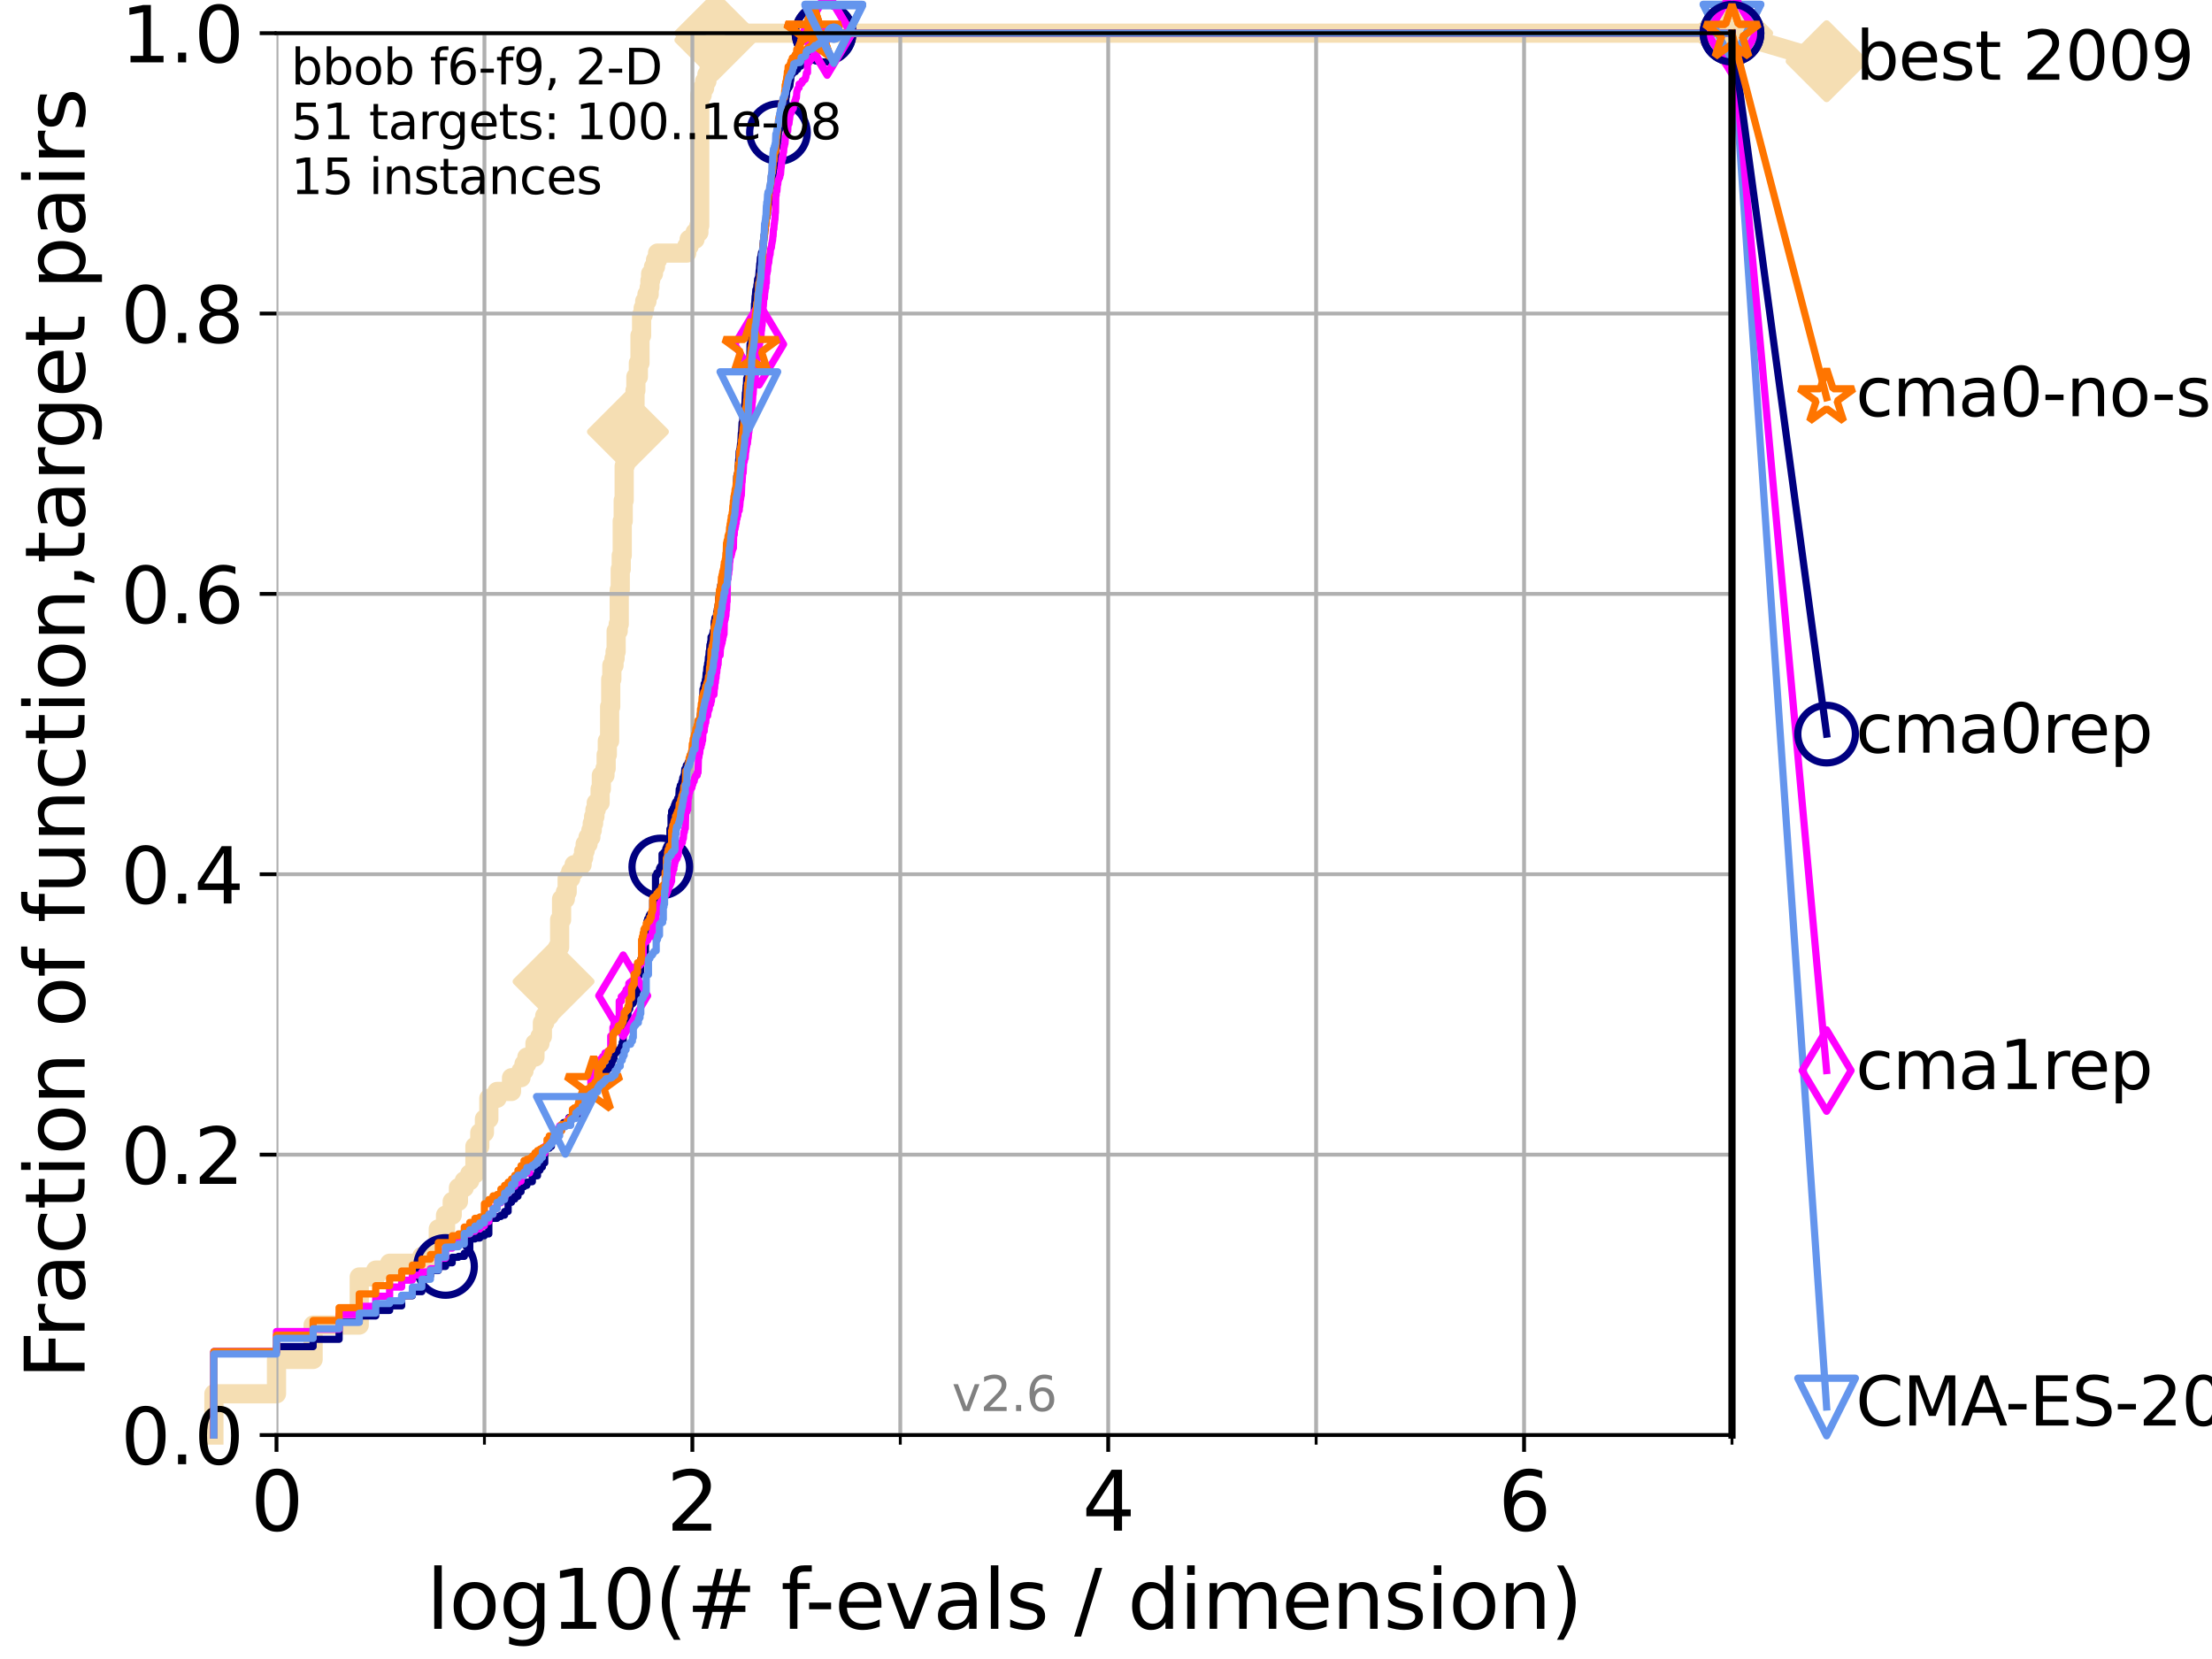 <?xml version="1.0" encoding="utf-8" standalone="no"?>
<!DOCTYPE svg PUBLIC "-//W3C//DTD SVG 1.1//EN"
  "http://www.w3.org/Graphics/SVG/1.1/DTD/svg11.dtd">
<svg xmlns:xlink="http://www.w3.org/1999/xlink" width="460.8pt" height="345.6pt" viewBox="0 0 460.8 345.6" xmlns="http://www.w3.org/2000/svg" version="1.1">
 <defs>
  <style type="text/css">*{stroke-linejoin: round; stroke-linecap: butt}</style>
 </defs>
 <g id="figure_1">
  <g id="patch_1">
   <path d="M 0 345.6 
L 460.8 345.6 
L 460.8 0 
L 0 0 
z
" style="fill: #ffffff"/>
  </g>
  <g id="axes_1">
   <g id="patch_2">
    <path d="M 57.6 298.944 
L 360.806 298.944 
L 360.806 6.912 
L 57.6 6.912 
z
" style="fill: #ffffff"/>
   </g>
   <g id="line2d_1">
    <path d="M 44.561 298.944 
L 44.561 290.355 
L 57.6 290.355 
L 57.6 283.197 
L 65.227 283.197 
L 65.227 276.04 
L 74.837 276.04 
L 74.837 266.019 
L 78.267 266.019 
L 78.267 264.587 
L 81.166 264.587 
L 81.166 263.156 
L 87.876 263.156 
L 87.876 261.724 
L 91.306 261.724 
L 91.306 255.998 
L 92.812 255.998 
L 92.812 253.135 
L 94.206 253.135 
L 94.206 250.272 
L 95.503 250.272 
L 95.503 247.409 
L 96.718 247.409 
L 96.718 245.977 
L 97.858 245.977 
L 97.858 244.546 
L 98.933 244.546 
L 98.933 238.82 
L 99.95 238.82 
L 99.95 235.957 
L 100.915 235.957 
L 100.915 233.094 
L 101.833 233.094 
L 101.833 228.799 
L 103.544 228.799 
L 103.544 227.368 
L 106.561 227.368 
L 106.561 224.504 
L 108.543 224.504 
L 108.543 223.073 
L 109.159 223.073 
L 109.159 221.641 
L 109.757 221.641 
L 109.757 220.21 
L 111.442 220.21 
L 111.442 217.347 
L 112.488 217.347 
L 112.488 215.915 
L 112.989 215.915 
L 112.989 213.052 
L 113.478 213.052 
L 113.478 211.621 
L 114.419 211.621 
L 114.419 208.758 
L 114.872 208.758 
L 114.872 207.326 
L 115.315 207.326 
L 115.315 204.463 
L 115.747 204.463 
L 115.747 198.737 
L 116.17 198.737 
L 116.17 197.305 
L 116.584 197.305 
L 116.584 191.579 
L 116.988 191.579 
L 116.988 187.285 
L 117.772 187.285 
L 117.772 185.853 
L 118.152 185.853 
L 118.152 182.99 
L 118.89 182.99 
L 118.89 181.559 
L 119.6 181.559 
L 119.6 180.127 
L 121.266 180.127 
L 121.266 178.696 
L 121.582 178.696 
L 121.582 177.264 
L 121.893 177.264 
L 121.893 175.832 
L 122.5 175.832 
L 122.5 174.401 
L 123.088 174.401 
L 123.088 172.969 
L 123.375 172.969 
L 123.375 171.538 
L 123.658 171.538 
L 123.658 170.106 
L 123.936 170.106 
L 123.936 168.675 
L 124.211 168.675 
L 124.211 167.243 
L 125.012 167.243 
L 125.012 164.38 
L 125.271 164.38 
L 125.271 161.517 
L 126.029 161.517 
L 126.029 160.086 
L 126.275 160.086 
L 126.275 157.223 
L 126.517 157.223 
L 126.517 154.36 
L 126.994 154.36 
L 126.994 147.202 
L 127.227 147.202 
L 127.227 141.476 
L 127.458 141.476 
L 127.458 138.613 
L 127.911 138.613 
L 127.911 137.181 
L 128.134 137.181 
L 128.134 135.75 
L 128.354 135.75 
L 128.354 131.455 
L 128.786 131.455 
L 128.786 130.024 
L 128.999 130.024 
L 128.999 122.866 
L 129.209 122.866 
L 129.209 118.571 
L 129.417 118.571 
L 129.417 115.708 
L 129.623 115.708 
L 129.623 108.551 
L 129.826 108.551 
L 129.826 104.256 
L 130.027 104.256 
L 130.027 97.098 
L 130.226 97.098 
L 130.226 94.235 
L 130.423 94.235 
L 130.423 91.372 
L 130.811 91.372 
L 130.811 89.941 
L 131.191 89.941 
L 131.191 87.078 
L 131.747 87.078 
L 131.747 84.215 
L 132.287 84.215 
L 132.287 81.352 
L 132.464 81.352 
L 132.464 78.488 
L 132.984 78.488 
L 132.984 75.625 
L 133.323 75.625 
L 133.323 69.899 
L 133.656 69.899 
L 133.656 65.605 
L 133.983 65.605 
L 133.983 64.173 
L 134.305 64.173 
L 134.305 62.742 
L 134.777 62.742 
L 134.777 61.31 
L 135.238 61.31 
L 135.238 59.879 
L 135.389 59.879 
L 135.389 58.447 
L 135.539 58.447 
L 135.539 57.016 
L 136.127 57.016 
L 136.127 55.584 
L 136.556 55.584 
L 136.556 54.152 
L 136.975 54.152 
L 136.975 52.721 
L 143.066 52.721 
L 143.066 51.289 
L 143.56 51.289 
L 143.56 49.858 
L 144.786 49.858 
L 144.786 48.426 
L 145.591 48.426 
L 145.591 46.995 
L 145.765 46.995 
L 145.765 19.796 
L 146.278 19.796 
L 146.278 18.364 
L 146.778 18.364 
L 146.778 16.933 
L 147.264 16.933 
L 147.264 15.501 
L 147.738 15.501 
L 147.738 14.07 
L 147.894 14.07 
L 147.894 12.638 
L 148.428 12.638 
L 148.428 11.207 
L 148.652 11.207 
L 148.652 9.775 
L 148.874 9.775 
L 148.874 8.344 
L 149.021 8.344 
L 149.021 6.912 
L 360.806 6.912 
L 360.806 6.912 
" style="fill: none; stroke: #f5deb3; stroke-width: 4; stroke-linecap: square"/>
   </g>
   <g id="line2d_2">
    <defs>
     <path id="m25a3f7107c" d="M -0 7.778 
L 7.778 0 
L 0 -7.778 
L -7.778 -0 
z
" style="stroke: #f5deb3; stroke-width: 1.5; stroke-linejoin: miter"/>
    </defs>
    <g>
     <use xlink:href="#m25a3f7107c" x="115.315" y="204.463" style="fill: #f5deb3; stroke: #f5deb3; stroke-width: 1.5; stroke-linejoin: miter"/>
     <use xlink:href="#m25a3f7107c" x="130.811" y="89.941" style="fill: #f5deb3; stroke: #f5deb3; stroke-width: 1.5; stroke-linejoin: miter"/>
     <use xlink:href="#m25a3f7107c" x="149.021" y="8.344" style="fill: #f5deb3; stroke: #f5deb3; stroke-width: 1.5; stroke-linejoin: miter"/>
     <use xlink:href="#m25a3f7107c" x="149.021" y="6.912" style="fill: #f5deb3; stroke: #f5deb3; stroke-width: 1.5; stroke-linejoin: miter"/>
     <use xlink:href="#m25a3f7107c" x="149.021" y="6.912" style="fill: #f5deb3; stroke: #f5deb3; stroke-width: 1.5; stroke-linejoin: miter"/>
     <use xlink:href="#m25a3f7107c" x="360.806" y="6.912" style="fill: #f5deb3; stroke: #f5deb3; stroke-width: 1.5; stroke-linejoin: miter"/>
    </g>
   </g>
   <g id="line2d_3">
    <path style="fill: none; stroke: #f5deb3; stroke-width: 4; stroke-linecap: square"/>
    <g/>
   </g>
   <g id="line2d_4">
    <path d="M 360.806 6.912 
L 380.515 12.753 
" style="fill: none; stroke: #f5deb3; stroke-width: 4; stroke-linecap: square"/>
    <g>
     <use xlink:href="#m25a3f7107c" x="360.806" y="6.912" style="fill: #f5deb3; stroke: #f5deb3; stroke-width: 1.5; stroke-linejoin: miter"/>
     <use xlink:href="#m25a3f7107c" x="380.515" y="12.753" style="fill: #f5deb3; stroke: #f5deb3; stroke-width: 1.5; stroke-linejoin: miter"/>
    </g>
   </g>
   <g id="matplotlib.axis_1">
    <g id="xtick_1">
     <g id="line2d_5">
      <path d="M 57.6 298.944 
L 57.6 6.912 
" clip-path="url(#pcaa71cce93)" style="fill: none; stroke: #b0b0b0; stroke-width: 0.8; stroke-linecap: square"/>
     </g>
     <g id="line2d_6">
      <defs>
       <path id="mc6bf9221e4" d="M 0 0 
L 0 3.5 
" style="stroke: #000000; stroke-width: 0.8"/>
      </defs>
      <g>
       <use xlink:href="#mc6bf9221e4" x="57.6" y="298.944" style="stroke: #000000; stroke-width: 0.8"/>
      </g>
     </g>
     <g id="text_1">
      <!-- 0 -->
      <g transform="translate(52.192 318.861)scale(0.17 -0.17)">
       <defs>
        <path id="DejaVuSans-30" d="M 2034 4250 
Q 1547 4250 1301 3770 
Q 1056 3291 1056 2328 
Q 1056 1369 1301 889 
Q 1547 409 2034 409 
Q 2525 409 2770 889 
Q 3016 1369 3016 2328 
Q 3016 3291 2770 3770 
Q 2525 4250 2034 4250 
z
M 2034 4750 
Q 2819 4750 3233 4129 
Q 3647 3509 3647 2328 
Q 3647 1150 3233 529 
Q 2819 -91 2034 -91 
Q 1250 -91 836 529 
Q 422 1150 422 2328 
Q 422 3509 836 4129 
Q 1250 4750 2034 4750 
z
" transform="scale(0.016)"/>
       </defs>
       <use xlink:href="#DejaVuSans-30"/>
      </g>
     </g>
    </g>
    <g id="xtick_2">
     <g id="line2d_7">
      <path d="M 144.23 298.944 
L 144.23 6.912 
" clip-path="url(#pcaa71cce93)" style="fill: none; stroke: #b0b0b0; stroke-width: 0.8; stroke-linecap: square"/>
     </g>
     <g id="line2d_8">
      <g>
       <use xlink:href="#mc6bf9221e4" x="144.23" y="298.944" style="stroke: #000000; stroke-width: 0.8"/>
      </g>
     </g>
     <g id="text_2">
      <!-- 2 -->
      <g transform="translate(138.822 318.861)scale(0.17 -0.17)">
       <defs>
        <path id="DejaVuSans-32" d="M 1228 531 
L 3431 531 
L 3431 0 
L 469 0 
L 469 531 
Q 828 903 1448 1529 
Q 2069 2156 2228 2338 
Q 2531 2678 2651 2914 
Q 2772 3150 2772 3378 
Q 2772 3750 2511 3984 
Q 2250 4219 1831 4219 
Q 1534 4219 1204 4116 
Q 875 4013 500 3803 
L 500 4441 
Q 881 4594 1212 4672 
Q 1544 4750 1819 4750 
Q 2544 4750 2975 4387 
Q 3406 4025 3406 3419 
Q 3406 3131 3298 2873 
Q 3191 2616 2906 2266 
Q 2828 2175 2409 1742 
Q 1991 1309 1228 531 
z
" transform="scale(0.016)"/>
       </defs>
       <use xlink:href="#DejaVuSans-32"/>
      </g>
     </g>
    </g>
    <g id="xtick_3">
     <g id="line2d_9">
      <path d="M 230.861 298.944 
L 230.861 6.912 
" clip-path="url(#pcaa71cce93)" style="fill: none; stroke: #b0b0b0; stroke-width: 0.8; stroke-linecap: square"/>
     </g>
     <g id="line2d_10">
      <g>
       <use xlink:href="#mc6bf9221e4" x="230.861" y="298.944" style="stroke: #000000; stroke-width: 0.8"/>
      </g>
     </g>
     <g id="text_3">
      <!-- 4 -->
      <g transform="translate(225.453 318.861)scale(0.17 -0.17)">
       <defs>
        <path id="DejaVuSans-34" d="M 2419 4116 
L 825 1625 
L 2419 1625 
L 2419 4116 
z
M 2253 4666 
L 3047 4666 
L 3047 1625 
L 3713 1625 
L 3713 1100 
L 3047 1100 
L 3047 0 
L 2419 0 
L 2419 1100 
L 313 1100 
L 313 1709 
L 2253 4666 
z
" transform="scale(0.016)"/>
       </defs>
       <use xlink:href="#DejaVuSans-34"/>
      </g>
     </g>
    </g>
    <g id="xtick_4">
     <g id="line2d_11">
      <path d="M 317.491 298.944 
L 317.491 6.912 
" clip-path="url(#pcaa71cce93)" style="fill: none; stroke: #b0b0b0; stroke-width: 0.8; stroke-linecap: square"/>
     </g>
     <g id="line2d_12">
      <g>
       <use xlink:href="#mc6bf9221e4" x="317.491" y="298.944" style="stroke: #000000; stroke-width: 0.8"/>
      </g>
     </g>
     <g id="text_4">
      <!-- 6 -->
      <g transform="translate(312.083 318.861)scale(0.17 -0.17)">
       <defs>
        <path id="DejaVuSans-36" d="M 2113 2584 
Q 1688 2584 1439 2293 
Q 1191 2003 1191 1497 
Q 1191 994 1439 701 
Q 1688 409 2113 409 
Q 2538 409 2786 701 
Q 3034 994 3034 1497 
Q 3034 2003 2786 2293 
Q 2538 2584 2113 2584 
z
M 3366 4563 
L 3366 3988 
Q 3128 4100 2886 4159 
Q 2644 4219 2406 4219 
Q 1781 4219 1451 3797 
Q 1122 3375 1075 2522 
Q 1259 2794 1537 2939 
Q 1816 3084 2150 3084 
Q 2853 3084 3261 2657 
Q 3669 2231 3669 1497 
Q 3669 778 3244 343 
Q 2819 -91 2113 -91 
Q 1303 -91 875 529 
Q 447 1150 447 2328 
Q 447 3434 972 4092 
Q 1497 4750 2381 4750 
Q 2619 4750 2861 4703 
Q 3103 4656 3366 4563 
z
" transform="scale(0.016)"/>
       </defs>
       <use xlink:href="#DejaVuSans-36"/>
      </g>
     </g>
    </g>
    <g id="xtick_5">
     <g id="line2d_13">
      <path d="M 100.915 298.944 
L 100.915 6.912 
" clip-path="url(#pcaa71cce93)" style="fill: none; stroke: #b0b0b0; stroke-width: 0.8; stroke-linecap: square"/>
     </g>
     <g id="line2d_14">
      <defs>
       <path id="m7a692f51a4" d="M 0 0 
L 0 2 
" style="stroke: #000000; stroke-width: 0.6"/>
      </defs>
      <g>
       <use xlink:href="#m7a692f51a4" x="100.915" y="298.944" style="stroke: #000000; stroke-width: 0.6"/>
      </g>
     </g>
    </g>
    <g id="xtick_6">
     <g id="line2d_15">
      <path d="M 187.546 298.944 
L 187.546 6.912 
" clip-path="url(#pcaa71cce93)" style="fill: none; stroke: #b0b0b0; stroke-width: 0.8; stroke-linecap: square"/>
     </g>
     <g id="line2d_16">
      <g>
       <use xlink:href="#m7a692f51a4" x="187.546" y="298.944" style="stroke: #000000; stroke-width: 0.6"/>
      </g>
     </g>
    </g>
    <g id="xtick_7">
     <g id="line2d_17">
      <path d="M 274.176 298.944 
L 274.176 6.912 
" clip-path="url(#pcaa71cce93)" style="fill: none; stroke: #b0b0b0; stroke-width: 0.8; stroke-linecap: square"/>
     </g>
     <g id="line2d_18">
      <g>
       <use xlink:href="#m7a692f51a4" x="274.176" y="298.944" style="stroke: #000000; stroke-width: 0.6"/>
      </g>
     </g>
    </g>
    <g id="xtick_8">
     <g id="line2d_19">
      <path d="M 360.806 298.944 
L 360.806 6.912 
" clip-path="url(#pcaa71cce93)" style="fill: none; stroke: #b0b0b0; stroke-width: 0.8; stroke-linecap: square"/>
     </g>
     <g id="line2d_20">
      <g>
       <use xlink:href="#m7a692f51a4" x="360.806" y="298.944" style="stroke: #000000; stroke-width: 0.6"/>
      </g>
     </g>
    </g>
    <g id="text_5">
     <!-- log10(# f-evals / dimension) -->
     <g transform="translate(88.823 339.314)scale(0.17 -0.17)">
      <defs>
       <path id="DejaVuSans-6c" d="M 603 4863 
L 1178 4863 
L 1178 0 
L 603 0 
L 603 4863 
z
" transform="scale(0.016)"/>
       <path id="DejaVuSans-6f" d="M 1959 3097 
Q 1497 3097 1228 2736 
Q 959 2375 959 1747 
Q 959 1119 1226 758 
Q 1494 397 1959 397 
Q 2419 397 2687 759 
Q 2956 1122 2956 1747 
Q 2956 2369 2687 2733 
Q 2419 3097 1959 3097 
z
M 1959 3584 
Q 2709 3584 3137 3096 
Q 3566 2609 3566 1747 
Q 3566 888 3137 398 
Q 2709 -91 1959 -91 
Q 1206 -91 779 398 
Q 353 888 353 1747 
Q 353 2609 779 3096 
Q 1206 3584 1959 3584 
z
" transform="scale(0.016)"/>
       <path id="DejaVuSans-67" d="M 2906 1791 
Q 2906 2416 2648 2759 
Q 2391 3103 1925 3103 
Q 1463 3103 1205 2759 
Q 947 2416 947 1791 
Q 947 1169 1205 825 
Q 1463 481 1925 481 
Q 2391 481 2648 825 
Q 2906 1169 2906 1791 
z
M 3481 434 
Q 3481 -459 3084 -895 
Q 2688 -1331 1869 -1331 
Q 1566 -1331 1297 -1286 
Q 1028 -1241 775 -1147 
L 775 -588 
Q 1028 -725 1275 -790 
Q 1522 -856 1778 -856 
Q 2344 -856 2625 -561 
Q 2906 -266 2906 331 
L 2906 616 
Q 2728 306 2450 153 
Q 2172 0 1784 0 
Q 1141 0 747 490 
Q 353 981 353 1791 
Q 353 2603 747 3093 
Q 1141 3584 1784 3584 
Q 2172 3584 2450 3431 
Q 2728 3278 2906 2969 
L 2906 3500 
L 3481 3500 
L 3481 434 
z
" transform="scale(0.016)"/>
       <path id="DejaVuSans-31" d="M 794 531 
L 1825 531 
L 1825 4091 
L 703 3866 
L 703 4441 
L 1819 4666 
L 2450 4666 
L 2450 531 
L 3481 531 
L 3481 0 
L 794 0 
L 794 531 
z
" transform="scale(0.016)"/>
       <path id="DejaVuSans-28" d="M 1984 4856 
Q 1566 4138 1362 3434 
Q 1159 2731 1159 2009 
Q 1159 1288 1364 580 
Q 1569 -128 1984 -844 
L 1484 -844 
Q 1016 -109 783 600 
Q 550 1309 550 2009 
Q 550 2706 781 3412 
Q 1013 4119 1484 4856 
L 1984 4856 
z
" transform="scale(0.016)"/>
       <path id="DejaVuSans-23" d="M 3272 2816 
L 2363 2816 
L 2100 1772 
L 3016 1772 
L 3272 2816 
z
M 2803 4594 
L 2478 3297 
L 3391 3297 
L 3719 4594 
L 4219 4594 
L 3897 3297 
L 4872 3297 
L 4872 2816 
L 3775 2816 
L 3519 1772 
L 4513 1772 
L 4513 1294 
L 3397 1294 
L 3072 0 
L 2572 0 
L 2894 1294 
L 1978 1294 
L 1656 0 
L 1153 0 
L 1478 1294 
L 494 1294 
L 494 1772 
L 1594 1772 
L 1856 2816 
L 850 2816 
L 850 3297 
L 1978 3297 
L 2297 4594 
L 2803 4594 
z
" transform="scale(0.016)"/>
       <path id="DejaVuSans-20" transform="scale(0.016)"/>
       <path id="DejaVuSans-66" d="M 2375 4863 
L 2375 4384 
L 1825 4384 
Q 1516 4384 1395 4259 
Q 1275 4134 1275 3809 
L 1275 3500 
L 2222 3500 
L 2222 3053 
L 1275 3053 
L 1275 0 
L 697 0 
L 697 3053 
L 147 3053 
L 147 3500 
L 697 3500 
L 697 3744 
Q 697 4328 969 4595 
Q 1241 4863 1831 4863 
L 2375 4863 
z
" transform="scale(0.016)"/>
       <path id="DejaVuSans-2d" d="M 313 2009 
L 1997 2009 
L 1997 1497 
L 313 1497 
L 313 2009 
z
" transform="scale(0.016)"/>
       <path id="DejaVuSans-65" d="M 3597 1894 
L 3597 1613 
L 953 1613 
Q 991 1019 1311 708 
Q 1631 397 2203 397 
Q 2534 397 2845 478 
Q 3156 559 3463 722 
L 3463 178 
Q 3153 47 2828 -22 
Q 2503 -91 2169 -91 
Q 1331 -91 842 396 
Q 353 884 353 1716 
Q 353 2575 817 3079 
Q 1281 3584 2069 3584 
Q 2775 3584 3186 3129 
Q 3597 2675 3597 1894 
z
M 3022 2063 
Q 3016 2534 2758 2815 
Q 2500 3097 2075 3097 
Q 1594 3097 1305 2825 
Q 1016 2553 972 2059 
L 3022 2063 
z
" transform="scale(0.016)"/>
       <path id="DejaVuSans-76" d="M 191 3500 
L 800 3500 
L 1894 563 
L 2988 3500 
L 3597 3500 
L 2284 0 
L 1503 0 
L 191 3500 
z
" transform="scale(0.016)"/>
       <path id="DejaVuSans-61" d="M 2194 1759 
Q 1497 1759 1228 1600 
Q 959 1441 959 1056 
Q 959 750 1161 570 
Q 1363 391 1709 391 
Q 2188 391 2477 730 
Q 2766 1069 2766 1631 
L 2766 1759 
L 2194 1759 
z
M 3341 1997 
L 3341 0 
L 2766 0 
L 2766 531 
Q 2569 213 2275 61 
Q 1981 -91 1556 -91 
Q 1019 -91 701 211 
Q 384 513 384 1019 
Q 384 1609 779 1909 
Q 1175 2209 1959 2209 
L 2766 2209 
L 2766 2266 
Q 2766 2663 2505 2880 
Q 2244 3097 1772 3097 
Q 1472 3097 1187 3025 
Q 903 2953 641 2809 
L 641 3341 
Q 956 3463 1253 3523 
Q 1550 3584 1831 3584 
Q 2591 3584 2966 3190 
Q 3341 2797 3341 1997 
z
" transform="scale(0.016)"/>
       <path id="DejaVuSans-73" d="M 2834 3397 
L 2834 2853 
Q 2591 2978 2328 3040 
Q 2066 3103 1784 3103 
Q 1356 3103 1142 2972 
Q 928 2841 928 2578 
Q 928 2378 1081 2264 
Q 1234 2150 1697 2047 
L 1894 2003 
Q 2506 1872 2764 1633 
Q 3022 1394 3022 966 
Q 3022 478 2636 193 
Q 2250 -91 1575 -91 
Q 1294 -91 989 -36 
Q 684 19 347 128 
L 347 722 
Q 666 556 975 473 
Q 1284 391 1588 391 
Q 1994 391 2212 530 
Q 2431 669 2431 922 
Q 2431 1156 2273 1281 
Q 2116 1406 1581 1522 
L 1381 1569 
Q 847 1681 609 1914 
Q 372 2147 372 2553 
Q 372 3047 722 3315 
Q 1072 3584 1716 3584 
Q 2034 3584 2315 3537 
Q 2597 3491 2834 3397 
z
" transform="scale(0.016)"/>
       <path id="DejaVuSans-2f" d="M 1625 4666 
L 2156 4666 
L 531 -594 
L 0 -594 
L 1625 4666 
z
" transform="scale(0.016)"/>
       <path id="DejaVuSans-64" d="M 2906 2969 
L 2906 4863 
L 3481 4863 
L 3481 0 
L 2906 0 
L 2906 525 
Q 2725 213 2448 61 
Q 2172 -91 1784 -91 
Q 1150 -91 751 415 
Q 353 922 353 1747 
Q 353 2572 751 3078 
Q 1150 3584 1784 3584 
Q 2172 3584 2448 3432 
Q 2725 3281 2906 2969 
z
M 947 1747 
Q 947 1113 1208 752 
Q 1469 391 1925 391 
Q 2381 391 2643 752 
Q 2906 1113 2906 1747 
Q 2906 2381 2643 2742 
Q 2381 3103 1925 3103 
Q 1469 3103 1208 2742 
Q 947 2381 947 1747 
z
" transform="scale(0.016)"/>
       <path id="DejaVuSans-69" d="M 603 3500 
L 1178 3500 
L 1178 0 
L 603 0 
L 603 3500 
z
M 603 4863 
L 1178 4863 
L 1178 4134 
L 603 4134 
L 603 4863 
z
" transform="scale(0.016)"/>
       <path id="DejaVuSans-6d" d="M 3328 2828 
Q 3544 3216 3844 3400 
Q 4144 3584 4550 3584 
Q 5097 3584 5394 3201 
Q 5691 2819 5691 2113 
L 5691 0 
L 5113 0 
L 5113 2094 
Q 5113 2597 4934 2840 
Q 4756 3084 4391 3084 
Q 3944 3084 3684 2787 
Q 3425 2491 3425 1978 
L 3425 0 
L 2847 0 
L 2847 2094 
Q 2847 2600 2669 2842 
Q 2491 3084 2119 3084 
Q 1678 3084 1418 2786 
Q 1159 2488 1159 1978 
L 1159 0 
L 581 0 
L 581 3500 
L 1159 3500 
L 1159 2956 
Q 1356 3278 1631 3431 
Q 1906 3584 2284 3584 
Q 2666 3584 2933 3390 
Q 3200 3197 3328 2828 
z
" transform="scale(0.016)"/>
       <path id="DejaVuSans-6e" d="M 3513 2113 
L 3513 0 
L 2938 0 
L 2938 2094 
Q 2938 2591 2744 2837 
Q 2550 3084 2163 3084 
Q 1697 3084 1428 2787 
Q 1159 2491 1159 1978 
L 1159 0 
L 581 0 
L 581 3500 
L 1159 3500 
L 1159 2956 
Q 1366 3272 1645 3428 
Q 1925 3584 2291 3584 
Q 2894 3584 3203 3211 
Q 3513 2838 3513 2113 
z
" transform="scale(0.016)"/>
       <path id="DejaVuSans-29" d="M 513 4856 
L 1013 4856 
Q 1481 4119 1714 3412 
Q 1947 2706 1947 2009 
Q 1947 1309 1714 600 
Q 1481 -109 1013 -844 
L 513 -844 
Q 928 -128 1133 580 
Q 1338 1288 1338 2009 
Q 1338 2731 1133 3434 
Q 928 4138 513 4856 
z
" transform="scale(0.016)"/>
      </defs>
      <use xlink:href="#DejaVuSans-6c"/>
      <use xlink:href="#DejaVuSans-6f" x="27.783"/>
      <use xlink:href="#DejaVuSans-67" x="88.965"/>
      <use xlink:href="#DejaVuSans-31" x="152.441"/>
      <use xlink:href="#DejaVuSans-30" x="216.064"/>
      <use xlink:href="#DejaVuSans-28" x="279.688"/>
      <use xlink:href="#DejaVuSans-23" x="318.701"/>
      <use xlink:href="#DejaVuSans-20" x="402.49"/>
      <use xlink:href="#DejaVuSans-66" x="434.277"/>
      <use xlink:href="#DejaVuSans-2d" x="463.982"/>
      <use xlink:href="#DejaVuSans-65" x="500.066"/>
      <use xlink:href="#DejaVuSans-76" x="561.59"/>
      <use xlink:href="#DejaVuSans-61" x="620.77"/>
      <use xlink:href="#DejaVuSans-6c" x="682.049"/>
      <use xlink:href="#DejaVuSans-73" x="709.832"/>
      <use xlink:href="#DejaVuSans-20" x="761.932"/>
      <use xlink:href="#DejaVuSans-2f" x="793.719"/>
      <use xlink:href="#DejaVuSans-20" x="827.41"/>
      <use xlink:href="#DejaVuSans-64" x="859.197"/>
      <use xlink:href="#DejaVuSans-69" x="922.674"/>
      <use xlink:href="#DejaVuSans-6d" x="950.457"/>
      <use xlink:href="#DejaVuSans-65" x="1047.869"/>
      <use xlink:href="#DejaVuSans-6e" x="1109.393"/>
      <use xlink:href="#DejaVuSans-73" x="1172.771"/>
      <use xlink:href="#DejaVuSans-69" x="1224.871"/>
      <use xlink:href="#DejaVuSans-6f" x="1252.654"/>
      <use xlink:href="#DejaVuSans-6e" x="1313.836"/>
      <use xlink:href="#DejaVuSans-29" x="1377.215"/>
     </g>
    </g>
   </g>
   <g id="matplotlib.axis_2">
    <g id="ytick_1">
     <g id="line2d_21">
      <path d="M 57.6 298.944 
L 360.806 298.944 
" clip-path="url(#pcaa71cce93)" style="fill: none; stroke: #b0b0b0; stroke-width: 0.8; stroke-linecap: square"/>
     </g>
     <g id="line2d_22">
      <defs>
       <path id="m22498549bc" d="M 0 0 
L -3.5 0 
" style="stroke: #000000; stroke-width: 0.8"/>
      </defs>
      <g>
       <use xlink:href="#m22498549bc" x="57.6" y="298.944" style="stroke: #000000; stroke-width: 0.8"/>
      </g>
     </g>
     <g id="text_6">
      <!-- 0.0 -->
      <g transform="translate(25.155 305.023)scale(0.16 -0.16)">
       <defs>
        <path id="DejaVuSans-2e" d="M 684 794 
L 1344 794 
L 1344 0 
L 684 0 
L 684 794 
z
" transform="scale(0.016)"/>
       </defs>
       <use xlink:href="#DejaVuSans-30"/>
       <use xlink:href="#DejaVuSans-2e" x="63.623"/>
       <use xlink:href="#DejaVuSans-30" x="95.41"/>
      </g>
     </g>
    </g>
    <g id="ytick_2">
     <g id="line2d_23">
      <path d="M 57.6 240.538 
L 360.806 240.538 
" clip-path="url(#pcaa71cce93)" style="fill: none; stroke: #b0b0b0; stroke-width: 0.8; stroke-linecap: square"/>
     </g>
     <g id="line2d_24">
      <g>
       <use xlink:href="#m22498549bc" x="57.6" y="240.538" style="stroke: #000000; stroke-width: 0.8"/>
      </g>
     </g>
     <g id="text_7">
      <!-- 0.2 -->
      <g transform="translate(25.155 246.616)scale(0.16 -0.16)">
       <use xlink:href="#DejaVuSans-30"/>
       <use xlink:href="#DejaVuSans-2e" x="63.623"/>
       <use xlink:href="#DejaVuSans-32" x="95.41"/>
      </g>
     </g>
    </g>
    <g id="ytick_3">
     <g id="line2d_25">
      <path d="M 57.6 182.131 
L 360.806 182.131 
" clip-path="url(#pcaa71cce93)" style="fill: none; stroke: #b0b0b0; stroke-width: 0.8; stroke-linecap: square"/>
     </g>
     <g id="line2d_26">
      <g>
       <use xlink:href="#m22498549bc" x="57.6" y="182.131" style="stroke: #000000; stroke-width: 0.8"/>
      </g>
     </g>
     <g id="text_8">
      <!-- 0.4 -->
      <g transform="translate(25.155 188.21)scale(0.16 -0.16)">
       <use xlink:href="#DejaVuSans-30"/>
       <use xlink:href="#DejaVuSans-2e" x="63.623"/>
       <use xlink:href="#DejaVuSans-34" x="95.41"/>
      </g>
     </g>
    </g>
    <g id="ytick_4">
     <g id="line2d_27">
      <path d="M 57.6 123.725 
L 360.806 123.725 
" clip-path="url(#pcaa71cce93)" style="fill: none; stroke: #b0b0b0; stroke-width: 0.8; stroke-linecap: square"/>
     </g>
     <g id="line2d_28">
      <g>
       <use xlink:href="#m22498549bc" x="57.6" y="123.725" style="stroke: #000000; stroke-width: 0.8"/>
      </g>
     </g>
     <g id="text_9">
      <!-- 0.6 -->
      <g transform="translate(25.155 129.804)scale(0.16 -0.16)">
       <use xlink:href="#DejaVuSans-30"/>
       <use xlink:href="#DejaVuSans-2e" x="63.623"/>
       <use xlink:href="#DejaVuSans-36" x="95.41"/>
      </g>
     </g>
    </g>
    <g id="ytick_5">
     <g id="line2d_29">
      <path d="M 57.6 65.318 
L 360.806 65.318 
" clip-path="url(#pcaa71cce93)" style="fill: none; stroke: #b0b0b0; stroke-width: 0.8; stroke-linecap: square"/>
     </g>
     <g id="line2d_30">
      <g>
       <use xlink:href="#m22498549bc" x="57.6" y="65.318" style="stroke: #000000; stroke-width: 0.8"/>
      </g>
     </g>
     <g id="text_10">
      <!-- 0.8 -->
      <g transform="translate(25.155 71.397)scale(0.16 -0.16)">
       <defs>
        <path id="DejaVuSans-38" d="M 2034 2216 
Q 1584 2216 1326 1975 
Q 1069 1734 1069 1313 
Q 1069 891 1326 650 
Q 1584 409 2034 409 
Q 2484 409 2743 651 
Q 3003 894 3003 1313 
Q 3003 1734 2745 1975 
Q 2488 2216 2034 2216 
z
M 1403 2484 
Q 997 2584 770 2862 
Q 544 3141 544 3541 
Q 544 4100 942 4425 
Q 1341 4750 2034 4750 
Q 2731 4750 3128 4425 
Q 3525 4100 3525 3541 
Q 3525 3141 3298 2862 
Q 3072 2584 2669 2484 
Q 3125 2378 3379 2068 
Q 3634 1759 3634 1313 
Q 3634 634 3220 271 
Q 2806 -91 2034 -91 
Q 1263 -91 848 271 
Q 434 634 434 1313 
Q 434 1759 690 2068 
Q 947 2378 1403 2484 
z
M 1172 3481 
Q 1172 3119 1398 2916 
Q 1625 2713 2034 2713 
Q 2441 2713 2670 2916 
Q 2900 3119 2900 3481 
Q 2900 3844 2670 4047 
Q 2441 4250 2034 4250 
Q 1625 4250 1398 4047 
Q 1172 3844 1172 3481 
z
" transform="scale(0.016)"/>
       </defs>
       <use xlink:href="#DejaVuSans-30"/>
       <use xlink:href="#DejaVuSans-2e" x="63.623"/>
       <use xlink:href="#DejaVuSans-38" x="95.41"/>
      </g>
     </g>
    </g>
    <g id="ytick_6">
     <g id="line2d_31">
      <path d="M 57.6 6.912 
L 360.806 6.912 
" clip-path="url(#pcaa71cce93)" style="fill: none; stroke: #b0b0b0; stroke-width: 0.8; stroke-linecap: square"/>
     </g>
     <g id="line2d_32">
      <g>
       <use xlink:href="#m22498549bc" x="57.6" y="6.912" style="stroke: #000000; stroke-width: 0.8"/>
      </g>
     </g>
     <g id="text_11">
      <!-- 1.0 -->
      <g transform="translate(25.155 12.991)scale(0.16 -0.16)">
       <use xlink:href="#DejaVuSans-31"/>
       <use xlink:href="#DejaVuSans-2e" x="63.623"/>
       <use xlink:href="#DejaVuSans-30" x="95.41"/>
      </g>
     </g>
    </g>
    <g id="text_12">
     <!-- Fraction of function,target pairs -->
     <g transform="translate(17.62 287.313)rotate(-90)scale(0.17 -0.17)">
      <defs>
       <path id="DejaVuSans-46" d="M 628 4666 
L 3309 4666 
L 3309 4134 
L 1259 4134 
L 1259 2759 
L 3109 2759 
L 3109 2228 
L 1259 2228 
L 1259 0 
L 628 0 
L 628 4666 
z
" transform="scale(0.016)"/>
       <path id="DejaVuSans-72" d="M 2631 2963 
Q 2534 3019 2420 3045 
Q 2306 3072 2169 3072 
Q 1681 3072 1420 2755 
Q 1159 2438 1159 1844 
L 1159 0 
L 581 0 
L 581 3500 
L 1159 3500 
L 1159 2956 
Q 1341 3275 1631 3429 
Q 1922 3584 2338 3584 
Q 2397 3584 2469 3576 
Q 2541 3569 2628 3553 
L 2631 2963 
z
" transform="scale(0.016)"/>
       <path id="DejaVuSans-63" d="M 3122 3366 
L 3122 2828 
Q 2878 2963 2633 3030 
Q 2388 3097 2138 3097 
Q 1578 3097 1268 2742 
Q 959 2388 959 1747 
Q 959 1106 1268 751 
Q 1578 397 2138 397 
Q 2388 397 2633 464 
Q 2878 531 3122 666 
L 3122 134 
Q 2881 22 2623 -34 
Q 2366 -91 2075 -91 
Q 1284 -91 818 406 
Q 353 903 353 1747 
Q 353 2603 823 3093 
Q 1294 3584 2113 3584 
Q 2378 3584 2631 3529 
Q 2884 3475 3122 3366 
z
" transform="scale(0.016)"/>
       <path id="DejaVuSans-74" d="M 1172 4494 
L 1172 3500 
L 2356 3500 
L 2356 3053 
L 1172 3053 
L 1172 1153 
Q 1172 725 1289 603 
Q 1406 481 1766 481 
L 2356 481 
L 2356 0 
L 1766 0 
Q 1100 0 847 248 
Q 594 497 594 1153 
L 594 3053 
L 172 3053 
L 172 3500 
L 594 3500 
L 594 4494 
L 1172 4494 
z
" transform="scale(0.016)"/>
       <path id="DejaVuSans-75" d="M 544 1381 
L 544 3500 
L 1119 3500 
L 1119 1403 
Q 1119 906 1312 657 
Q 1506 409 1894 409 
Q 2359 409 2629 706 
Q 2900 1003 2900 1516 
L 2900 3500 
L 3475 3500 
L 3475 0 
L 2900 0 
L 2900 538 
Q 2691 219 2414 64 
Q 2138 -91 1772 -91 
Q 1169 -91 856 284 
Q 544 659 544 1381 
z
M 1991 3584 
L 1991 3584 
z
" transform="scale(0.016)"/>
       <path id="DejaVuSans-2c" d="M 750 794 
L 1409 794 
L 1409 256 
L 897 -744 
L 494 -744 
L 750 256 
L 750 794 
z
" transform="scale(0.016)"/>
       <path id="DejaVuSans-70" d="M 1159 525 
L 1159 -1331 
L 581 -1331 
L 581 3500 
L 1159 3500 
L 1159 2969 
Q 1341 3281 1617 3432 
Q 1894 3584 2278 3584 
Q 2916 3584 3314 3078 
Q 3713 2572 3713 1747 
Q 3713 922 3314 415 
Q 2916 -91 2278 -91 
Q 1894 -91 1617 61 
Q 1341 213 1159 525 
z
M 3116 1747 
Q 3116 2381 2855 2742 
Q 2594 3103 2138 3103 
Q 1681 3103 1420 2742 
Q 1159 2381 1159 1747 
Q 1159 1113 1420 752 
Q 1681 391 2138 391 
Q 2594 391 2855 752 
Q 3116 1113 3116 1747 
z
" transform="scale(0.016)"/>
      </defs>
      <use xlink:href="#DejaVuSans-46"/>
      <use xlink:href="#DejaVuSans-72" x="50.27"/>
      <use xlink:href="#DejaVuSans-61" x="91.383"/>
      <use xlink:href="#DejaVuSans-63" x="152.662"/>
      <use xlink:href="#DejaVuSans-74" x="207.643"/>
      <use xlink:href="#DejaVuSans-69" x="246.852"/>
      <use xlink:href="#DejaVuSans-6f" x="274.635"/>
      <use xlink:href="#DejaVuSans-6e" x="335.816"/>
      <use xlink:href="#DejaVuSans-20" x="399.195"/>
      <use xlink:href="#DejaVuSans-6f" x="430.982"/>
      <use xlink:href="#DejaVuSans-66" x="492.164"/>
      <use xlink:href="#DejaVuSans-20" x="527.369"/>
      <use xlink:href="#DejaVuSans-66" x="559.156"/>
      <use xlink:href="#DejaVuSans-75" x="594.361"/>
      <use xlink:href="#DejaVuSans-6e" x="657.74"/>
      <use xlink:href="#DejaVuSans-63" x="721.119"/>
      <use xlink:href="#DejaVuSans-74" x="776.1"/>
      <use xlink:href="#DejaVuSans-69" x="815.309"/>
      <use xlink:href="#DejaVuSans-6f" x="843.092"/>
      <use xlink:href="#DejaVuSans-6e" x="904.273"/>
      <use xlink:href="#DejaVuSans-2c" x="967.652"/>
      <use xlink:href="#DejaVuSans-74" x="999.439"/>
      <use xlink:href="#DejaVuSans-61" x="1038.648"/>
      <use xlink:href="#DejaVuSans-72" x="1099.928"/>
      <use xlink:href="#DejaVuSans-67" x="1139.291"/>
      <use xlink:href="#DejaVuSans-65" x="1202.768"/>
      <use xlink:href="#DejaVuSans-74" x="1264.291"/>
      <use xlink:href="#DejaVuSans-20" x="1303.5"/>
      <use xlink:href="#DejaVuSans-70" x="1335.287"/>
      <use xlink:href="#DejaVuSans-61" x="1398.764"/>
      <use xlink:href="#DejaVuSans-69" x="1460.043"/>
      <use xlink:href="#DejaVuSans-72" x="1487.826"/>
      <use xlink:href="#DejaVuSans-73" x="1528.939"/>
     </g>
    </g>
   </g>
   <g id="line2d_33">
    <defs>
     <path id="m765a3bc8b1" d="M 0 1.5 
C 0.398 1.5 0.779 1.342 1.061 1.061 
C 1.342 0.779 1.5 0.398 1.5 0 
C 1.5 -0.398 1.342 -0.779 1.061 -1.061 
C 0.779 -1.342 0.398 -1.5 0 -1.5 
C -0.398 -1.5 -0.779 -1.342 -1.061 -1.061 
C -1.342 -0.779 -1.5 -0.398 -1.5 0 
C -1.5 0.398 -1.342 0.779 -1.061 1.061 
C -0.779 1.342 -0.398 1.5 0 1.5 
z
" style="stroke: #f5deb3"/>
    </defs>
    <g>
     <use xlink:href="#m765a3bc8b1" x="149.021" y="6.912" style="fill: #f5deb3; stroke: #f5deb3"/>
     <use xlink:href="#m765a3bc8b1" x="149.021" y="6.912" style="fill: #f5deb3; stroke: #f5deb3"/>
    </g>
   </g>
   <g id="line2d_34">
    <defs>
     <path id="m274b289841" d="M 0 1.5 
C 0.398 1.5 0.779 1.342 1.061 1.061 
C 1.342 0.779 1.5 0.398 1.5 0 
C 1.5 -0.398 1.342 -0.779 1.061 -1.061 
C 0.779 -1.342 0.398 -1.5 0 -1.5 
C -0.398 -1.5 -0.779 -1.342 -1.061 -1.061 
C -1.342 -0.779 -1.5 -0.398 -1.5 0 
C -1.5 0.398 -1.342 0.779 -1.061 1.061 
C -0.779 1.342 -0.398 1.5 0 1.5 
z
" style="stroke: #000080"/>
    </defs>
    <g>
     <use xlink:href="#m274b289841" x="171.669" y="6.912" style="fill: #000080; stroke: #000080"/>
     <use xlink:href="#m274b289841" x="171.669" y="6.912" style="fill: #000080; stroke: #000080"/>
    </g>
   </g>
   <g id="line2d_35">
    <path d="M 44.561 298.944 
L 44.561 281.575 
L 57.6 281.575 
L 57.6 280.525 
L 65.227 280.525 
L 65.227 278.998 
L 70.639 278.998 
L 70.639 275.371 
L 74.837 275.371 
L 74.837 274.131 
L 78.267 274.131 
L 78.267 272.986 
L 81.166 272.986 
L 81.166 272.031 
L 83.678 272.031 
L 83.678 269.932 
L 85.894 269.932 
L 85.894 269.073 
L 87.876 269.073 
L 87.876 265.828 
L 89.669 265.828 
L 89.669 264.683 
L 91.306 264.683 
L 91.306 263.824 
L 92.812 263.824 
L 92.812 263.06 
L 94.206 263.06 
L 94.206 261.915 
L 95.503 261.915 
L 95.503 261.724 
L 96.718 261.724 
L 96.718 261.056 
L 97.858 261.056 
L 97.858 258.098 
L 98.933 258.098 
L 98.933 257.907 
L 99.95 257.907 
L 99.95 257.43 
L 100.915 257.43 
L 100.915 257.048 
L 101.833 257.048 
L 101.833 253.803 
L 103.544 253.803 
L 103.544 253.421 
L 104.345 253.421 
L 104.345 253.135 
L 105.113 253.135 
L 105.113 252.372 
L 105.851 252.372 
L 105.851 250.463 
L 106.561 250.463 
L 106.561 249.795 
L 107.245 249.795 
L 107.245 249.222 
L 107.905 249.222 
L 107.905 248.268 
L 108.543 248.268 
L 108.543 247.218 
L 109.159 247.218 
L 109.159 246.932 
L 109.757 246.932 
L 109.757 246.264 
L 110.897 246.168 
L 110.897 245.023 
L 111.972 244.928 
L 111.972 243.782 
L 112.488 243.782 
L 112.488 243.114 
L 112.989 243.114 
L 112.989 242.255 
L 113.478 242.255 
L 113.478 239.392 
L 113.954 239.392 
L 113.954 239.202 
L 114.419 239.202 
L 114.419 238.82 
L 114.872 238.82 
L 114.872 236.911 
L 115.315 236.911 
L 115.315 236.338 
L 115.747 236.338 
L 115.747 235.861 
L 116.17 235.861 
L 116.17 235.384 
L 116.988 235.384 
L 116.988 234.716 
L 117.384 234.716 
L 117.384 233.857 
L 118.525 233.762 
L 118.525 232.807 
L 119.248 232.712 
L 119.248 232.426 
L 119.945 232.426 
L 119.945 232.235 
L 120.284 232.235 
L 120.284 230.708 
L 120.944 230.708 
L 120.944 230.326 
L 121.266 230.326 
L 121.266 230.04 
L 121.582 230.04 
L 121.582 229.658 
L 121.893 229.658 
L 121.893 228.131 
L 122.199 228.131 
L 122.199 227.654 
L 122.5 227.654 
L 122.5 227.177 
L 123.088 227.081 
L 123.088 226.89 
L 123.936 226.795 
L 123.936 226.318 
L 124.211 226.318 
L 124.211 226.031 
L 124.482 226.031 
L 124.482 225.554 
L 124.748 225.554 
L 124.748 225.077 
L 125.012 225.077 
L 125.012 224.886 
L 125.271 224.886 
L 125.271 224.6 
L 125.527 224.6 
L 125.527 223.741 
L 125.779 223.741 
L 125.779 223.55 
L 126.275 223.55 
L 126.275 222.882 
L 126.517 222.882 
L 126.517 222.691 
L 126.757 222.691 
L 126.757 222.405 
L 126.994 222.405 
L 126.994 222.214 
L 127.458 222.119 
L 127.458 220.973 
L 127.686 220.973 
L 127.686 220.592 
L 127.911 220.592 
L 127.911 219.446 
L 128.354 219.351 
L 128.354 219.065 
L 128.571 219.065 
L 128.571 218.874 
L 128.999 218.874 
L 128.999 218.587 
L 129.209 218.587 
L 129.209 218.397 
L 129.417 218.397 
L 129.417 217.919 
L 129.623 217.919 
L 129.623 217.156 
L 129.826 217.156 
L 129.826 214.484 
L 130.027 214.484 
L 130.027 214.197 
L 130.226 214.197 
L 130.226 213.816 
L 130.423 213.816 
L 130.423 213.529 
L 130.618 213.529 
L 130.618 212.957 
L 130.811 212.957 
L 130.811 210.475 
L 131.002 210.475 
L 131.002 210.189 
L 131.191 210.189 
L 131.191 209.521 
L 131.378 209.521 
L 131.378 209.235 
L 131.747 209.139 
L 131.747 208.949 
L 131.929 208.949 
L 131.929 208.376 
L 132.109 208.376 
L 132.109 208.09 
L 132.639 207.994 
L 132.639 206.467 
L 132.812 206.467 
L 132.812 203.604 
L 132.984 203.604 
L 132.984 203.222 
L 133.154 203.222 
L 133.154 202.65 
L 133.323 202.65 
L 133.323 202.459 
L 133.49 202.459 
L 133.49 199.787 
L 133.656 199.787 
L 133.656 199.596 
L 133.983 199.5 
L 133.983 199.31 
L 134.145 199.31 
L 134.145 198.737 
L 134.305 198.737 
L 134.305 198.164 
L 134.464 198.164 
L 134.464 195.301 
L 134.621 195.301 
L 134.621 194.92 
L 134.777 194.92 
L 134.777 191.866 
L 134.932 191.866 
L 134.932 191.388 
L 135.085 191.388 
L 135.085 191.198 
L 135.238 191.198 
L 135.238 190.72 
L 135.389 190.72 
L 135.389 190.434 
L 135.835 190.434 
L 135.835 190.243 
L 135.981 190.243 
L 135.981 187.571 
L 136.271 187.571 
L 136.271 187.285 
L 136.414 187.285 
L 136.414 186.617 
L 136.556 186.617 
L 136.556 182.418 
L 136.837 182.322 
L 136.837 181.845 
L 137.25 181.845 
L 137.25 181.463 
L 137.386 181.463 
L 137.386 180.891 
L 137.521 180.891 
L 137.521 180.604 
L 137.655 180.604 
L 137.655 180.413 
L 137.92 180.413 
L 137.92 177.932 
L 138.31 177.837 
L 138.31 177.55 
L 138.566 177.55 
L 138.566 177.264 
L 138.693 177.264 
L 138.693 176.787 
L 138.819 176.787 
L 138.819 176.501 
L 138.944 176.501 
L 138.944 176.214 
L 139.068 176.214 
L 139.068 176.023 
L 139.435 175.928 
L 139.435 175.642 
L 139.556 175.642 
L 139.556 172.683 
L 139.677 172.683 
L 139.677 172.492 
L 139.796 172.492 
L 139.796 169.915 
L 139.915 169.915 
L 139.915 168.961 
L 140.033 168.961 
L 140.033 168.77 
L 140.266 168.77 
L 140.266 168.293 
L 140.497 168.198 
L 140.497 167.72 
L 140.612 167.72 
L 140.612 167.434 
L 140.725 167.434 
L 140.725 167.148 
L 140.838 167.148 
L 140.838 166.957 
L 141.062 166.862 
L 141.173 166.289 
L 141.393 166.194 
L 141.502 164.38 
L 141.611 164.38 
L 141.718 163.617 
L 141.932 163.521 
L 142.038 162.853 
L 142.144 162.853 
L 142.248 161.994 
L 142.353 161.994 
L 142.456 161.517 
L 142.559 161.517 
L 142.662 160.181 
L 142.865 160.086 
L 142.966 159.418 
L 143.265 159.322 
L 143.364 158.75 
L 143.56 158.654 
L 143.657 158.177 
L 143.754 158.177 
L 143.85 157.318 
L 143.946 157.318 
L 143.946 157.127 
L 144.23 157.127 
L 144.324 156.077 
L 144.418 156.077 
L 144.51 155.791 
L 144.603 155.791 
L 144.603 155.218 
L 144.786 155.218 
L 144.878 153.405 
L 144.968 153.405 
L 145.058 152.546 
L 145.148 152.546 
L 145.238 151.783 
L 145.327 151.783 
L 145.415 151.496 
L 145.503 151.496 
L 145.503 150.828 
L 145.678 150.828 
L 145.765 150.065 
L 145.852 150.065 
L 145.938 148.633 
L 146.023 148.633 
L 146.109 148.252 
L 146.194 148.252 
L 146.278 147.011 
L 146.362 147.011 
L 146.446 143.575 
L 146.53 143.575 
L 146.613 143.098 
L 146.695 143.098 
L 146.695 142.43 
L 146.86 142.43 
L 146.941 141.571 
L 147.022 141.571 
L 147.103 140.235 
L 147.184 140.235 
L 147.264 138.994 
L 147.344 138.994 
L 147.424 138.136 
L 147.503 138.136 
L 147.582 136.895 
L 147.66 136.895 
L 147.738 135.654 
L 147.816 135.654 
L 147.894 134.318 
L 147.971 134.318 
L 148.048 133.65 
L 148.125 133.65 
L 148.125 132.696 
L 148.353 132.696 
L 148.428 132.123 
L 148.503 132.123 
L 148.578 131.455 
L 148.727 131.36 
L 148.801 129.451 
L 148.874 129.451 
L 148.948 128.687 
L 149.093 128.687 
L 149.166 128.401 
L 149.238 128.401 
L 149.31 127.447 
L 149.382 127.447 
L 149.453 126.779 
L 149.524 126.779 
L 149.595 126.015 
L 149.666 126.015 
L 149.736 124.488 
L 149.806 124.488 
L 149.876 123.629 
L 149.945 123.629 
L 150.015 122.58 
L 150.084 122.58 
L 150.152 121.816 
L 150.289 121.721 
L 150.357 121.148 
L 150.425 121.148 
L 150.493 120.289 
L 150.76 120.194 
L 150.76 120.003 
L 150.893 120.003 
L 150.959 118.38 
L 151.024 118.38 
L 151.024 117.712 
L 151.22 117.617 
L 151.285 116.949 
L 151.349 116.949 
L 151.414 115.613 
L 151.478 115.613 
L 151.542 114.945 
L 151.605 114.945 
L 151.669 114.181 
L 151.732 114.181 
L 151.795 113.8 
L 151.92 113.8 
L 151.983 112.177 
L 152.045 112.177 
L 152.107 110.555 
L 152.169 110.555 
L 152.23 110.173 
L 152.292 110.173 
L 152.353 109.505 
L 152.414 109.505 
L 152.475 107.978 
L 152.656 107.883 
L 152.716 107.501 
L 152.776 107.501 
L 152.835 106.26 
L 152.895 106.26 
L 152.954 104.733 
L 153.072 104.638 
L 153.131 103.111 
L 153.189 103.111 
L 153.247 102.061 
L 153.306 102.061 
L 153.364 101.011 
L 153.421 101.011 
L 153.479 99.198 
L 153.594 99.198 
L 153.594 98.721 
L 153.708 98.721 
L 153.764 97.098 
L 153.821 97.098 
L 153.877 95.762 
L 153.934 95.762 
L 153.99 94.044 
L 154.046 94.044 
L 154.101 93.663 
L 154.157 93.663 
L 154.268 92.422 
L 154.323 92.422 
L 154.432 90.227 
L 154.487 90.227 
L 154.596 88.032 
L 154.704 88.032 
L 154.811 86.314 
L 154.865 86.314 
L 154.971 85.36 
L 155.024 85.36 
L 155.13 84.215 
L 155.183 84.215 
L 155.288 81.829 
L 155.34 81.829 
L 155.444 80.302 
L 155.495 80.302 
L 155.547 78.87 
L 155.65 78.87 
L 155.752 77.82 
L 155.854 77.82 
L 155.955 75.721 
L 156.056 75.721 
L 156.156 74.671 
L 156.205 74.671 
L 156.255 71.713 
L 156.354 71.713 
L 156.453 70.663 
L 156.599 70.567 
L 156.697 69.04 
L 156.793 69.04 
L 156.89 67.895 
L 156.937 67.895 
L 157.033 67.323 
L 157.081 67.323 
L 157.175 63.314 
L 157.222 63.314 
L 157.317 61.692 
L 157.363 61.692 
L 157.457 60.356 
L 157.596 60.26 
L 157.688 59.306 
L 157.734 59.306 
L 157.826 58.161 
L 157.917 58.065 
L 158.007 57.684 
L 158.053 57.684 
L 158.143 56.347 
L 158.187 56.347 
L 158.277 54.916 
L 158.321 54.916 
L 158.41 53.675 
L 158.498 53.675 
L 158.586 52.912 
L 158.63 52.912 
L 158.63 52.626 
L 158.804 52.626 
L 158.891 51.767 
L 158.934 51.767 
L 159.02 50.144 
L 159.105 50.049 
L 159.19 48.904 
L 159.233 48.904 
L 159.317 47.949 
L 159.359 47.949 
L 159.443 47.09 
L 159.485 47.09 
L 159.569 45.85 
L 159.61 45.85 
L 159.61 45.372 
L 159.734 45.372 
L 159.734 44.704 
L 159.858 44.704 
L 159.94 43.273 
L 160.021 43.273 
L 160.102 42.605 
L 160.183 42.509 
L 160.223 42.128 
L 160.303 42.128 
L 160.383 41.269 
L 160.423 41.269 
L 160.463 40.696 
L 160.581 40.696 
L 160.66 39.837 
L 160.699 39.837 
L 160.778 38.501 
L 160.817 38.501 
L 160.894 37.451 
L 160.933 37.451 
L 161.01 36.497 
L 161.049 36.497 
L 161.126 35.447 
L 161.202 35.352 
L 161.24 34.875 
L 161.316 34.875 
L 161.392 33.443 
L 161.505 33.348 
L 161.58 32.107 
L 161.617 32.107 
L 161.654 30.962 
L 161.803 30.866 
L 161.877 30.294 
L 161.95 30.294 
L 162.023 29.244 
L 162.096 29.244 
L 162.169 27.621 
L 162.241 27.621 
L 162.277 27.049 
L 162.385 27.049 
L 162.492 25.999 
L 162.563 25.904 
L 162.67 24.186 
L 162.705 24.186 
L 162.775 23.804 
L 162.88 23.804 
L 162.985 23.518 
L 163.054 23.422 
L 163.054 23.231 
L 163.294 23.136 
L 163.363 22.277 
L 163.464 22.182 
L 163.566 21.609 
L 163.666 21.514 
L 163.733 20.178 
L 163.8 20.178 
L 163.899 19.032 
L 163.932 19.032 
L 163.932 18.746 
L 164.064 18.746 
L 164.096 18.364 
L 164.356 18.269 
L 164.421 17.982 
L 164.549 17.887 
L 164.644 16.837 
L 164.708 16.742 
L 164.803 15.501 
L 165.022 15.501 
L 165.053 15.119 
L 165.362 15.119 
L 165.362 14.929 
L 165.695 14.929 
L 165.695 14.451 
L 166.17 14.451 
L 166.228 14.07 
L 166.316 14.07 
L 166.316 13.783 
L 166.804 13.783 
L 166.832 13.497 
L 167.168 13.402 
L 167.279 12.924 
L 167.307 12.924 
L 167.334 12.638 
L 167.689 12.543 
L 167.689 12.447 
L 167.85 12.447 
L 167.85 12.161 
L 167.984 12.161 
L 168.011 11.302 
L 168.327 11.302 
L 168.327 11.111 
L 168.994 11.016 
L 168.994 10.729 
L 169.17 10.634 
L 169.17 10.443 
L 169.369 10.443 
L 169.369 10.061 
L 169.808 10.061 
L 169.905 9.775 
L 170.167 9.68 
L 170.191 8.916 
L 170.332 8.916 
L 170.356 7.962 
L 170.865 7.962 
L 170.865 7.771 
L 171.36 7.771 
L 171.427 7.198 
L 171.669 7.103 
L 171.669 6.912 
L 360.806 6.912 
L 360.806 6.912 
" style="fill: none; stroke: #000080; stroke-width: 1.5; stroke-linecap: square"/>
   </g>
   <g id="line2d_36">
    <defs>
     <path id="m2b4f5d8dc0" d="M 0 6 
C 1.591 6 3.117 5.368 4.243 4.243 
C 5.368 3.117 6 1.591 6 0 
C 6 -1.591 5.368 -3.117 4.243 -4.243 
C 3.117 -5.368 1.591 -6 0 -6 
C -1.591 -6 -3.117 -5.368 -4.243 -4.243 
C -5.368 -3.117 -6 -1.591 -6 0 
C -6 1.591 -5.368 3.117 -4.243 4.243 
C -3.117 5.368 -1.591 6 0 6 
z
" style="stroke: #000080; stroke-width: 1.5"/>
    </defs>
    <g>
     <use xlink:href="#m2b4f5d8dc0" x="92.812" y="263.824" style="fill-opacity: 0; stroke: #000080; stroke-width: 1.5"/>
     <use xlink:href="#m2b4f5d8dc0" x="137.655" y="180.604" style="fill-opacity: 0; stroke: #000080; stroke-width: 1.5"/>
     <use xlink:href="#m2b4f5d8dc0" x="162.169" y="27.621" style="fill-opacity: 0; stroke: #000080; stroke-width: 1.5"/>
     <use xlink:href="#m2b4f5d8dc0" x="171.669" y="6.912" style="fill-opacity: 0; stroke: #000080; stroke-width: 1.5"/>
     <use xlink:href="#m2b4f5d8dc0" x="171.669" y="6.912" style="fill-opacity: 0; stroke: #000080; stroke-width: 1.5"/>
     <use xlink:href="#m2b4f5d8dc0" x="360.806" y="6.912" style="fill-opacity: 0; stroke: #000080; stroke-width: 1.5"/>
    </g>
   </g>
   <g id="line2d_37">
    <path style="fill: none; stroke: #000080; stroke-width: 1.5; stroke-linecap: square"/>
    <g/>
   </g>
   <g id="line2d_38">
    <defs>
     <path id="m24d09337dd" d="M 0 1.5 
C 0.398 1.5 0.779 1.342 1.061 1.061 
C 1.342 0.779 1.5 0.398 1.5 0 
C 1.5 -0.398 1.342 -0.779 1.061 -1.061 
C 0.779 -1.342 0.398 -1.5 0 -1.5 
C -0.398 -1.5 -0.779 -1.342 -1.061 -1.061 
C -1.342 -0.779 -1.5 -0.398 -1.5 0 
C -1.5 0.398 -1.342 0.779 -1.061 1.061 
C -0.779 1.342 -0.398 1.5 0 1.5 
z
" style="stroke: #ff00ff"/>
    </defs>
    <g>
     <use xlink:href="#m24d09337dd" x="172.314" y="6.912" style="fill: #ff00ff; stroke: #ff00ff"/>
     <use xlink:href="#m24d09337dd" x="172.314" y="6.912" style="fill: #ff00ff; stroke: #ff00ff"/>
    </g>
   </g>
   <g id="line2d_39">
    <path d="M 44.561 298.944 
L 44.561 281.575 
L 57.6 281.575 
L 57.6 277.376 
L 65.227 277.376 
L 65.227 276.898 
L 70.639 276.898 
L 70.639 273.845 
L 74.837 273.845 
L 74.837 272.127 
L 78.267 272.127 
L 78.267 270.027 
L 81.166 270.027 
L 81.166 268.118 
L 83.678 268.118 
L 83.678 266.687 
L 85.894 266.687 
L 85.894 265.637 
L 87.876 265.637 
L 87.876 264.969 
L 89.669 264.969 
L 89.669 264.301 
L 91.306 264.301 
L 91.306 262.106 
L 92.812 262.106 
L 92.812 260.006 
L 94.206 260.006 
L 94.206 258.861 
L 95.503 258.861 
L 95.503 257.621 
L 96.718 257.621 
L 96.718 257.048 
L 97.858 257.048 
L 97.858 256.475 
L 98.933 256.475 
L 98.933 255.998 
L 99.95 255.998 
L 99.95 255.33 
L 100.915 255.33 
L 100.915 254.471 
L 101.833 254.471 
L 101.833 252.944 
L 102.708 252.944 
L 102.708 251.704 
L 103.544 251.704 
L 103.544 250.558 
L 104.345 250.558 
L 104.345 249.699 
L 105.113 249.699 
L 105.113 248.554 
L 105.851 248.554 
L 105.851 247.791 
L 106.561 247.791 
L 106.561 247.123 
L 107.245 247.123 
L 107.245 246.455 
L 107.905 246.455 
L 107.905 246.073 
L 108.543 246.073 
L 108.543 244.832 
L 109.159 244.832 
L 109.159 244.355 
L 110.336 244.355 
L 110.336 242.733 
L 110.897 242.733 
L 110.897 242.255 
L 111.442 242.255 
L 111.442 241.587 
L 111.972 241.587 
L 111.972 240.633 
L 112.989 240.538 
L 112.989 240.251 
L 113.478 240.251 
L 113.478 238.82 
L 113.954 238.82 
L 113.954 238.533 
L 114.419 238.533 
L 114.419 238.152 
L 114.872 238.152 
L 114.872 237.484 
L 115.315 237.484 
L 115.315 236.434 
L 115.747 236.434 
L 115.747 235.48 
L 116.17 235.48 
L 116.17 235.193 
L 116.584 235.193 
L 116.584 234.525 
L 118.152 234.43 
L 118.152 233.475 
L 118.525 233.475 
L 118.525 232.998 
L 119.248 232.998 
L 119.248 232.521 
L 119.6 232.521 
L 119.6 231.948 
L 119.945 231.948 
L 119.945 231.758 
L 120.284 231.758 
L 120.284 231.567 
L 120.617 231.567 
L 120.617 230.994 
L 120.944 230.994 
L 120.944 230.517 
L 121.266 230.517 
L 121.266 230.231 
L 121.582 230.231 
L 121.582 229.944 
L 121.893 229.944 
L 121.893 229.658 
L 122.5 229.563 
L 122.5 226.986 
L 123.088 226.89 
L 123.088 223.646 
L 123.375 223.646 
L 123.375 222.596 
L 123.658 222.596 
L 123.658 222.405 
L 123.936 222.405 
L 123.936 221.546 
L 124.482 221.546 
L 124.482 221.164 
L 124.748 221.164 
L 124.748 220.878 
L 125.012 220.878 
L 125.012 220.687 
L 125.527 220.687 
L 125.527 220.114 
L 126.029 220.019 
L 126.029 219.351 
L 126.517 219.351 
L 126.517 219.065 
L 126.757 219.065 
L 126.757 218.874 
L 127.227 218.778 
L 127.227 215.82 
L 127.686 215.82 
L 127.686 214.007 
L 127.911 214.007 
L 127.911 213.052 
L 128.134 213.052 
L 128.134 212.766 
L 128.354 212.766 
L 128.354 212.48 
L 128.571 212.48 
L 128.571 212.193 
L 128.786 212.193 
L 128.786 212.002 
L 128.999 212.002 
L 128.999 208.567 
L 129.417 208.567 
L 129.417 207.612 
L 129.623 207.612 
L 129.623 207.422 
L 129.826 207.422 
L 129.826 207.231 
L 130.027 207.231 
L 130.027 206.944 
L 130.226 206.944 
L 130.226 206.658 
L 130.423 206.658 
L 130.423 206.181 
L 130.811 206.181 
L 130.811 205.704 
L 131.002 205.704 
L 131.002 204.845 
L 131.191 204.845 
L 131.191 204.654 
L 131.564 204.558 
L 131.564 204.368 
L 132.109 204.272 
L 132.109 203.89 
L 132.287 203.89 
L 132.287 201.409 
L 132.639 201.409 
L 132.639 201.218 
L 133.323 201.123 
L 133.323 200.741 
L 133.656 200.741 
L 133.656 200.455 
L 133.82 200.455 
L 133.82 199.882 
L 133.983 199.882 
L 133.983 196.733 
L 134.145 196.733 
L 134.145 196.351 
L 134.305 196.351 
L 134.305 196.16 
L 134.621 196.16 
L 134.621 195.874 
L 134.932 195.874 
L 134.932 195.397 
L 135.085 195.397 
L 135.085 195.206 
L 135.688 195.11 
L 135.688 194.729 
L 135.835 194.729 
L 135.835 194.156 
L 135.981 194.156 
L 135.981 192.152 
L 136.271 192.056 
L 136.271 191.961 
L 136.414 191.961 
L 136.414 191.77 
L 136.556 191.77 
L 136.556 191.007 
L 136.697 191.007 
L 136.697 190.243 
L 136.837 190.243 
L 136.837 190.052 
L 137.25 189.957 
L 137.25 189.575 
L 137.386 189.575 
L 137.386 188.525 
L 137.521 188.525 
L 137.521 188.048 
L 137.788 187.953 
L 137.788 187.762 
L 137.92 187.762 
L 137.92 187.476 
L 138.051 187.476 
L 138.051 187.189 
L 138.31 187.094 
L 138.31 186.998 
L 138.439 186.998 
L 138.439 186.712 
L 138.566 186.712 
L 138.566 186.426 
L 138.819 186.33 
L 138.819 186.044 
L 138.944 186.044 
L 138.944 185.758 
L 139.068 185.758 
L 139.068 185.281 
L 139.191 185.281 
L 139.191 185.09 
L 139.314 185.09 
L 139.314 184.708 
L 139.435 184.708 
L 139.435 184.517 
L 139.556 184.517 
L 139.556 184.231 
L 139.677 184.231 
L 139.677 183.944 
L 139.796 183.944 
L 139.796 183.563 
L 139.915 183.563 
L 139.915 182.131 
L 140.033 182.131 
L 140.033 181.749 
L 140.15 181.749 
L 140.15 181.272 
L 140.266 181.272 
L 140.266 181.081 
L 140.382 181.081 
L 140.382 180.318 
L 140.497 180.318 
L 140.497 179.745 
L 140.612 179.745 
L 140.612 179.364 
L 140.725 179.364 
L 140.725 179.077 
L 140.951 178.982 
L 140.951 178.791 
L 141.062 178.791 
L 141.173 178.218 
L 141.283 178.218 
L 141.393 176.596 
L 141.502 176.596 
L 141.611 176.214 
L 141.718 176.214 
L 141.718 175.642 
L 142.144 175.546 
L 142.248 174.687 
L 142.353 174.687 
L 142.456 173.351 
L 142.559 173.351 
L 142.662 172.588 
L 142.764 172.588 
L 142.865 169.152 
L 143.066 169.152 
L 143.166 168.675 
L 143.265 168.675 
L 143.364 166.194 
L 143.462 166.194 
L 143.56 165.144 
L 143.657 165.144 
L 143.754 164.476 
L 143.946 164.38 
L 144.041 164.094 
L 144.136 164.094 
L 144.23 163.426 
L 144.324 163.426 
L 144.418 162.853 
L 144.603 162.758 
L 144.695 162.09 
L 144.786 162.09 
L 144.878 161.613 
L 145.238 161.517 
L 145.238 160.945 
L 145.415 160.945 
L 145.503 157.795 
L 145.591 157.795 
L 145.678 156.936 
L 145.765 156.936 
L 145.852 155.791 
L 146.023 155.696 
L 146.109 155.028 
L 146.194 155.028 
L 146.278 154.264 
L 146.362 154.264 
L 146.446 152.451 
L 146.695 152.355 
L 146.778 151.21 
L 146.86 151.21 
L 146.86 150.542 
L 147.022 150.542 
L 147.103 149.397 
L 147.184 149.397 
L 147.184 149.206 
L 147.424 149.111 
L 147.503 148.156 
L 147.582 148.156 
L 147.66 147.774 
L 147.738 147.774 
L 147.816 146.916 
L 147.894 146.916 
L 147.894 146.725 
L 148.048 146.725 
L 148.125 146.057 
L 148.201 146.057 
L 148.277 145.007 
L 148.353 145.007 
L 148.353 144.816 
L 148.727 144.721 
L 148.801 143.384 
L 148.874 143.384 
L 148.948 142.239 
L 149.021 142.239 
L 149.093 141.285 
L 149.166 141.285 
L 149.238 140.14 
L 149.31 140.14 
L 149.382 139.09 
L 149.453 139.09 
L 149.524 138.422 
L 149.595 138.422 
L 149.666 136.799 
L 149.736 136.799 
L 149.806 136.513 
L 150.015 136.513 
L 150.084 134.986 
L 150.152 134.986 
L 150.221 134.414 
L 150.289 134.414 
L 150.357 133.936 
L 150.425 133.936 
L 150.493 133.268 
L 150.56 133.268 
L 150.627 132.6 
L 150.694 132.6 
L 150.76 132.123 
L 150.827 132.123 
L 150.893 129.451 
L 150.959 129.451 
L 150.959 128.974 
L 151.09 128.974 
L 151.155 128.306 
L 151.22 128.306 
L 151.285 127.065 
L 151.349 127.065 
L 151.414 125.347 
L 151.478 125.347 
L 151.542 120.671 
L 151.669 120.575 
L 151.732 119.621 
L 151.795 119.621 
L 151.858 118.667 
L 151.92 118.667 
L 151.983 117.044 
L 152.045 117.044 
L 152.107 115.995 
L 152.292 115.899 
L 152.353 115.422 
L 152.414 115.422 
L 152.475 114.849 
L 152.535 114.849 
L 152.535 114.468 
L 152.656 114.468 
L 152.656 114.181 
L 152.776 114.181 
L 152.835 111.414 
L 152.954 111.414 
L 153.013 110.173 
L 153.131 110.173 
L 153.189 109.6 
L 153.247 109.6 
L 153.247 109.028 
L 153.364 109.028 
L 153.421 108.073 
L 153.536 108.073 
L 153.594 107.405 
L 153.708 107.405 
L 153.764 106.451 
L 153.99 106.356 
L 154.046 105.497 
L 154.101 105.497 
L 154.212 104.065 
L 154.268 104.065 
L 154.378 103.206 
L 154.432 103.206 
L 154.541 100.439 
L 154.596 100.439 
L 154.704 98.53 
L 154.811 98.53 
L 154.918 96.335 
L 155.024 96.239 
L 155.13 95.571 
L 155.235 95.476 
L 155.34 94.044 
L 155.392 94.044 
L 155.495 92.995 
L 155.547 92.995 
L 155.547 92.422 
L 155.701 92.422 
L 155.803 91.277 
L 155.854 91.277 
L 155.955 90.036 
L 156.005 90.036 
L 156.106 88.795 
L 156.156 88.795 
L 156.255 87.937 
L 156.305 87.937 
L 156.305 87.078 
L 156.453 87.078 
L 156.551 85.264 
L 156.599 85.264 
L 156.697 83.737 
L 156.745 83.737 
L 156.841 82.115 
L 156.89 82.115 
L 156.985 80.683 
L 157.033 80.683 
L 157.128 79.443 
L 157.175 79.443 
L 157.222 78.393 
L 157.363 78.298 
L 157.457 77.343 
L 157.503 77.343 
L 157.596 75.721 
L 157.642 75.721 
L 157.734 74.766 
L 157.78 74.766 
L 157.826 73.24 
L 157.962 73.144 
L 158.053 72.285 
L 158.098 72.285 
L 158.143 71.713 
L 158.232 71.713 
L 158.321 71.14 
L 158.366 71.14 
L 158.366 70.472 
L 158.498 70.472 
L 158.586 68.85 
L 158.63 68.85 
L 158.717 67.8 
L 158.761 67.8 
L 158.848 66.559 
L 158.891 66.559 
L 158.977 63.791 
L 159.02 63.791 
L 159.105 62.264 
L 159.233 62.169 
L 159.317 60.833 
L 159.359 60.833 
L 159.443 59.974 
L 159.527 59.974 
L 159.569 58.924 
L 159.652 58.924 
L 159.693 57.016 
L 159.776 57.016 
L 159.858 56.443 
L 159.899 56.443 
L 159.98 55.202 
L 160.021 55.202 
L 160.062 54.725 
L 160.142 54.725 
L 160.223 53.675 
L 160.263 53.675 
L 160.343 53.103 
L 160.423 53.007 
L 160.502 51.957 
L 160.581 51.862 
L 160.621 51.576 
L 160.699 51.576 
L 160.778 50.717 
L 160.817 50.717 
L 160.894 50.144 
L 160.933 50.144 
L 161.01 49.19 
L 161.049 49.19 
L 161.126 47.758 
L 161.202 47.758 
L 161.278 46.613 
L 161.316 46.613 
L 161.392 45.754 
L 161.43 45.754 
L 161.505 44.323 
L 161.542 44.323 
L 161.617 40.792 
L 161.692 40.696 
L 161.729 39.837 
L 161.84 39.837 
L 161.95 38.406 
L 162.023 38.406 
L 162.096 37.547 
L 162.205 37.451 
L 162.313 37.07 
L 162.421 36.974 
L 162.528 36.306 
L 162.599 36.306 
L 162.705 34.875 
L 162.74 34.875 
L 162.845 33.538 
L 162.88 33.538 
L 162.88 33.061 
L 163.054 32.966 
L 163.157 31.821 
L 163.226 31.725 
L 163.328 30.485 
L 163.397 30.485 
L 163.498 29.912 
L 163.532 29.912 
L 163.633 28.48 
L 163.7 28.48 
L 163.8 27.908 
L 163.866 27.812 
L 163.932 27.431 
L 164.096 27.335 
L 164.162 25.904 
L 164.356 25.808 
L 164.453 24.854 
L 164.485 24.854 
L 164.581 23.899 
L 164.613 23.899 
L 164.676 23.613 
L 164.834 23.518 
L 164.866 22.85 
L 165.084 22.85 
L 165.084 22.659 
L 165.27 22.563 
L 165.3 21.704 
L 165.453 21.609 
L 165.514 21.227 
L 165.605 21.132 
L 165.605 20.941 
L 165.725 20.941 
L 165.785 20.368 
L 165.904 20.368 
L 165.993 19.032 
L 166.052 19.032 
L 166.14 18.555 
L 166.257 18.46 
L 166.257 18.364 
L 166.461 18.269 
L 166.461 17.505 
L 166.973 17.41 
L 166.973 17.219 
L 167.113 17.219 
L 167.113 16.837 
L 167.444 16.742 
L 167.444 16.646 
L 167.716 16.551 
L 167.797 16.074 
L 167.877 16.074 
L 167.984 15.215 
L 168.222 15.119 
L 168.222 13.02 
L 168.56 13.02 
L 168.56 12.447 
L 168.918 12.447 
L 168.969 12.161 
L 169.195 12.066 
L 169.195 11.97 
L 169.516 11.875 
L 169.516 11.779 
L 169.687 11.779 
L 169.76 10.825 
L 170.309 10.729 
L 170.379 10.539 
L 170.473 10.539 
L 170.473 9.298 
L 170.658 9.298 
L 170.658 9.012 
L 170.773 9.012 
L 170.773 8.725 
L 171.515 8.63 
L 171.582 7.962 
L 171.757 7.962 
L 171.843 7.389 
L 172.272 7.294 
L 172.314 6.912 
L 360.806 6.912 
L 360.806 6.912 
" style="fill: none; stroke: #ff00ff; stroke-width: 1.5; stroke-linecap: square"/>
   </g>
   <g id="line2d_40">
    <defs>
     <path id="m3b1fc5ca88" d="M -0 8.485 
L 5.091 0 
L 0 -8.485 
L -5.091 -0 
z
" style="stroke: #ff00ff; stroke-width: 1.5; stroke-linejoin: miter"/>
    </defs>
    <g>
     <use xlink:href="#m3b1fc5ca88" x="129.826" y="207.422" style="fill-opacity: 0; stroke: #ff00ff; stroke-width: 1.5; stroke-linejoin: miter"/>
     <use xlink:href="#m3b1fc5ca88" x="158.143" y="71.713" style="fill-opacity: 0; stroke: #ff00ff; stroke-width: 1.5; stroke-linejoin: miter"/>
     <use xlink:href="#m3b1fc5ca88" x="172.314" y="7.198" style="fill-opacity: 0; stroke: #ff00ff; stroke-width: 1.5; stroke-linejoin: miter"/>
     <use xlink:href="#m3b1fc5ca88" x="172.314" y="6.912" style="fill-opacity: 0; stroke: #ff00ff; stroke-width: 1.5; stroke-linejoin: miter"/>
     <use xlink:href="#m3b1fc5ca88" x="172.314" y="6.912" style="fill-opacity: 0; stroke: #ff00ff; stroke-width: 1.5; stroke-linejoin: miter"/>
     <use xlink:href="#m3b1fc5ca88" x="360.806" y="6.912" style="fill-opacity: 0; stroke: #ff00ff; stroke-width: 1.5; stroke-linejoin: miter"/>
    </g>
   </g>
   <g id="line2d_41">
    <path style="fill: none; stroke: #ff00ff; stroke-width: 1.5; stroke-linecap: square"/>
    <g/>
   </g>
   <g id="line2d_42">
    <defs>
     <path id="m179f35e977" d="M 0 1.5 
C 0.398 1.5 0.779 1.342 1.061 1.061 
C 1.342 0.779 1.5 0.398 1.5 0 
C 1.5 -0.398 1.342 -0.779 1.061 -1.061 
C 0.779 -1.342 0.398 -1.5 0 -1.5 
C -0.398 -1.5 -0.779 -1.342 -1.061 -1.061 
C -1.342 -0.779 -1.5 -0.398 -1.5 0 
C -1.5 0.398 -1.342 0.779 -1.061 1.061 
C -0.779 1.342 -0.398 1.5 0 1.5 
z
" style="stroke: #ff7500"/>
    </defs>
    <g>
     <use xlink:href="#m179f35e977" x="169.393" y="6.912" style="fill: #ff7500; stroke: #ff7500"/>
     <use xlink:href="#m179f35e977" x="169.393" y="6.912" style="fill: #ff7500; stroke: #ff7500"/>
    </g>
   </g>
   <g id="line2d_43">
    <path d="M 44.561 298.944 
L 44.561 281.575 
L 57.6 281.575 
L 57.6 278.139 
L 65.227 278.139 
L 65.227 275.085 
L 70.639 275.085 
L 70.639 272.413 
L 74.837 272.413 
L 74.837 269.55 
L 78.267 269.55 
L 78.267 267.832 
L 81.166 267.832 
L 81.166 266.21 
L 83.678 266.21 
L 83.678 264.778 
L 85.894 264.778 
L 85.894 263.538 
L 87.876 263.538 
L 87.876 262.297 
L 89.669 262.297 
L 89.669 261.342 
L 91.306 261.342 
L 91.306 258.861 
L 94.206 258.861 
L 94.206 257.43 
L 95.503 257.43 
L 95.503 257.048 
L 96.718 257.048 
L 96.718 255.616 
L 97.858 255.616 
L 97.858 254.662 
L 98.933 254.662 
L 98.933 253.803 
L 99.95 253.803 
L 99.95 253.517 
L 100.915 253.517 
L 100.915 250.749 
L 101.833 250.749 
L 101.833 249.89 
L 102.708 249.89 
L 102.708 249.127 
L 103.544 249.127 
L 103.544 248.84 
L 104.345 248.84 
L 104.345 247.695 
L 105.113 247.695 
L 105.113 246.932 
L 105.851 246.932 
L 105.851 246.264 
L 106.561 246.264 
L 106.561 245.596 
L 107.245 245.596 
L 107.245 244.832 
L 107.905 244.832 
L 107.905 243.782 
L 108.543 243.782 
L 108.543 242.828 
L 109.159 242.828 
L 109.159 241.778 
L 109.757 241.778 
L 109.757 241.492 
L 110.336 241.492 
L 110.336 241.301 
L 110.897 241.301 
L 110.897 240.824 
L 111.442 240.824 
L 111.442 240.156 
L 111.972 240.156 
L 111.972 239.679 
L 112.488 239.679 
L 112.488 239.392 
L 112.989 239.392 
L 112.989 239.106 
L 113.954 239.011 
L 113.954 237.388 
L 114.419 237.388 
L 114.419 236.625 
L 115.315 236.625 
L 115.315 236.243 
L 115.747 236.243 
L 115.747 235.861 
L 116.17 235.861 
L 116.17 235.575 
L 116.988 235.575 
L 116.988 234.239 
L 118.152 234.143 
L 118.152 233.571 
L 118.525 233.571 
L 118.525 233.38 
L 118.89 233.38 
L 118.89 232.712 
L 119.248 232.712 
L 119.248 231.09 
L 119.6 231.09 
L 119.6 230.803 
L 120.284 230.708 
L 120.284 230.612 
L 120.617 230.612 
L 120.617 229.467 
L 120.944 229.467 
L 120.944 229.276 
L 121.266 229.276 
L 121.266 228.513 
L 121.582 228.513 
L 121.582 227.94 
L 121.893 227.94 
L 121.893 227.272 
L 122.199 227.272 
L 122.199 226.89 
L 122.796 226.795 
L 122.796 226.604 
L 123.088 226.604 
L 123.088 226.222 
L 123.658 226.127 
L 123.658 226.031 
L 123.936 226.031 
L 123.936 225.459 
L 124.482 225.363 
L 124.482 223.359 
L 124.748 223.359 
L 124.748 222.5 
L 125.012 222.5 
L 125.012 222.214 
L 125.271 222.214 
L 125.271 221.928 
L 125.527 221.928 
L 125.527 221.069 
L 126.029 221.069 
L 126.029 220.496 
L 126.275 220.496 
L 126.275 220.305 
L 126.517 220.305 
L 126.517 219.637 
L 126.757 219.637 
L 126.757 218.874 
L 126.994 218.874 
L 126.994 218.683 
L 127.458 218.683 
L 127.458 218.015 
L 127.686 218.015 
L 127.686 215.438 
L 127.911 215.438 
L 127.911 215.056 
L 128.134 215.056 
L 128.134 214.866 
L 128.571 214.866 
L 128.571 214.293 
L 128.786 214.293 
L 128.786 213.72 
L 129.417 213.72 
L 129.417 213.243 
L 129.623 213.243 
L 129.623 212.861 
L 129.826 212.861 
L 129.826 212.098 
L 130.027 212.098 
L 130.027 210.953 
L 130.226 210.953 
L 130.226 210.762 
L 130.423 210.762 
L 130.423 210.38 
L 130.811 210.38 
L 130.811 209.617 
L 131.002 209.617 
L 131.002 208.185 
L 131.191 208.185 
L 131.191 207.994 
L 131.564 207.899 
L 131.564 205.704 
L 131.747 205.704 
L 131.747 205.322 
L 131.929 205.322 
L 131.929 205.036 
L 132.109 205.036 
L 132.109 202.936 
L 132.639 202.841 
L 132.639 202.459 
L 132.812 202.459 
L 132.812 200.55 
L 133.49 200.455 
L 133.49 199.787 
L 133.656 199.787 
L 133.656 195.778 
L 133.82 195.778 
L 133.82 195.11 
L 133.983 195.11 
L 133.983 194.347 
L 134.145 194.347 
L 134.145 193.583 
L 134.305 193.583 
L 134.305 193.297 
L 134.621 193.297 
L 134.621 192.343 
L 134.932 192.247 
L 134.932 191.961 
L 135.238 191.961 
L 135.238 191.77 
L 135.389 191.77 
L 135.389 191.102 
L 135.688 191.102 
L 135.688 190.052 
L 135.835 190.052 
L 135.835 189.575 
L 135.981 189.575 
L 135.981 187.094 
L 136.127 187.094 
L 136.127 186.903 
L 136.414 186.808 
L 136.414 186.712 
L 136.697 186.712 
L 136.697 186.521 
L 136.837 186.521 
L 136.837 186.139 
L 137.113 186.139 
L 137.113 185.853 
L 137.25 185.853 
L 137.25 185.662 
L 137.655 185.567 
L 137.655 185.376 
L 137.788 185.376 
L 137.788 184.994 
L 137.92 184.994 
L 137.92 184.613 
L 138.181 184.517 
L 138.181 184.326 
L 138.439 184.231 
L 138.439 184.135 
L 138.566 184.135 
L 138.566 181.654 
L 138.819 181.559 
L 138.819 178.791 
L 138.944 178.791 
L 138.944 178.505 
L 139.068 178.505 
L 139.068 177.55 
L 139.191 177.55 
L 139.191 176.978 
L 139.314 176.978 
L 139.314 176.787 
L 139.435 176.787 
L 139.435 176.214 
L 139.796 176.119 
L 139.796 175.928 
L 139.915 175.928 
L 139.915 173.065 
L 140.033 173.065 
L 140.033 172.588 
L 140.15 172.588 
L 140.15 171.92 
L 140.266 171.92 
L 140.266 171.729 
L 140.382 171.729 
L 140.382 171.252 
L 140.497 171.252 
L 140.497 170.87 
L 140.725 170.774 
L 140.725 170.011 
L 140.951 170.011 
L 140.951 169.534 
L 141.062 169.534 
L 141.173 168.961 
L 141.393 168.866 
L 141.502 167.434 
L 141.718 167.339 
L 141.826 166.48 
L 141.932 166.48 
L 142.038 165.716 
L 142.144 165.716 
L 142.248 165.144 
L 142.353 165.144 
L 142.456 163.808 
L 142.559 163.808 
L 142.662 163.33 
L 142.764 163.33 
L 142.865 160.563 
L 143.066 160.563 
L 143.166 160.181 
L 143.265 160.181 
L 143.364 159.322 
L 143.462 159.322 
L 143.56 157.891 
L 143.657 157.891 
L 143.754 157.318 
L 143.946 157.223 
L 144.041 156.555 
L 144.136 156.555 
L 144.23 154.932 
L 144.324 154.932 
L 144.418 153.882 
L 144.51 153.882 
L 144.603 153.31 
L 144.695 153.31 
L 144.695 152.928 
L 144.878 152.928 
L 144.968 151.783 
L 145.148 151.783 
L 145.238 151.019 
L 145.327 151.019 
L 145.415 150.065 
L 145.678 149.97 
L 145.765 149.779 
L 145.852 149.779 
L 145.938 147.679 
L 146.023 147.679 
L 146.109 146.534 
L 146.194 146.534 
L 146.278 145.198 
L 146.446 145.102 
L 146.53 144.53 
L 146.613 144.53 
L 146.613 144.148 
L 146.86 144.148 
L 146.941 143.289 
L 147.022 143.289 
L 147.022 142.907 
L 147.184 142.907 
L 147.264 142.239 
L 147.344 142.239 
L 147.424 141.858 
L 147.503 141.858 
L 147.582 140.903 
L 147.738 140.808 
L 147.816 138.994 
L 147.894 138.994 
L 147.971 137.849 
L 148.048 137.849 
L 148.125 135.368 
L 148.277 135.368 
L 148.353 134.509 
L 148.428 134.509 
L 148.503 133.936 
L 148.578 133.936 
L 148.652 132.696 
L 148.727 132.696 
L 148.801 130.596 
L 148.874 130.596 
L 148.948 130.119 
L 149.021 130.119 
L 149.093 129.355 
L 149.238 129.26 
L 149.31 127.829 
L 149.382 127.829 
L 149.453 126.874 
L 149.524 126.874 
L 149.595 125.824 
L 149.666 125.824 
L 149.736 124.297 
L 149.806 124.297 
L 149.876 122.961 
L 149.945 122.961 
L 150.015 122.58 
L 150.084 122.58 
L 150.152 121.912 
L 150.221 121.912 
L 150.289 120.289 
L 150.357 120.289 
L 150.425 119.717 
L 150.493 119.717 
L 150.56 119.048 
L 150.627 119.048 
L 150.694 118.571 
L 150.76 118.571 
L 150.827 117.712 
L 150.893 117.712 
L 150.893 117.14 
L 151.024 117.14 
L 151.09 116.472 
L 151.155 116.472 
L 151.22 115.231 
L 151.285 115.231 
L 151.349 113.131 
L 151.414 113.131 
L 151.478 112.559 
L 151.605 112.463 
L 151.669 111.605 
L 151.732 111.605 
L 151.795 111.223 
L 151.92 111.223 
L 151.983 109.887 
L 152.045 109.887 
L 152.107 109.123 
L 152.169 109.123 
L 152.23 108.36 
L 152.292 108.36 
L 152.353 107.501 
L 152.475 107.405 
L 152.535 106.737 
L 152.596 106.737 
L 152.656 105.401 
L 152.716 105.401 
L 152.776 104.351 
L 152.835 104.351 
L 152.895 103.397 
L 152.954 103.397 
L 153.013 102.824 
L 153.072 102.824 
L 153.131 101.966 
L 153.189 101.966 
L 153.247 101.679 
L 153.306 101.679 
L 153.364 100.629 
L 153.421 100.629 
L 153.479 99.484 
L 153.536 99.484 
L 153.594 98.721 
L 153.651 98.721 
L 153.708 98.148 
L 153.764 98.148 
L 153.821 96.621 
L 153.934 96.526 
L 153.99 96.335 
L 154.046 96.335 
L 154.101 93.949 
L 154.212 93.854 
L 154.323 92.995 
L 154.378 92.995 
L 154.487 91.659 
L 154.541 91.659 
L 154.65 90.609 
L 154.704 90.609 
L 154.811 89.082 
L 154.865 89.082 
L 154.971 87.459 
L 155.077 87.459 
L 155.183 85.455 
L 155.288 85.455 
L 155.392 84.692 
L 155.444 84.692 
L 155.547 83.26 
L 155.599 83.26 
L 155.701 80.493 
L 155.752 80.493 
L 155.752 79.92 
L 155.904 79.92 
L 156.005 78.584 
L 156.056 78.584 
L 156.156 74.957 
L 156.205 74.957 
L 156.305 74.003 
L 156.354 74.003 
L 156.453 72.571 
L 156.502 72.571 
L 156.599 71.903 
L 156.648 71.903 
L 156.745 70.663 
L 156.793 70.663 
L 156.89 69.708 
L 156.985 69.708 
L 157.081 67.418 
L 157.128 67.418 
L 157.222 66.559 
L 157.27 66.559 
L 157.363 65.414 
L 157.41 65.414 
L 157.503 64.364 
L 157.55 64.364 
L 157.642 63.123 
L 157.78 63.028 
L 157.871 61.215 
L 157.962 61.215 
L 158.053 59.02 
L 158.187 58.924 
L 158.277 58.256 
L 158.321 58.256 
L 158.41 57.111 
L 158.498 57.016 
L 158.586 55.87 
L 158.63 55.87 
L 158.717 54.916 
L 158.761 54.916 
L 158.848 53.58 
L 158.891 53.58 
L 158.977 50.908 
L 159.063 50.812 
L 159.148 49.285 
L 159.19 49.285 
L 159.275 48.713 
L 159.317 48.713 
L 159.401 47.377 
L 159.443 47.377 
L 159.527 46.422 
L 159.569 46.422 
L 159.652 45.277 
L 159.693 45.277 
L 159.776 44.514 
L 159.817 44.514 
L 159.858 43.464 
L 159.94 43.464 
L 160.021 41.65 
L 160.062 41.65 
L 160.142 40.505 
L 160.183 40.505 
L 160.263 39.646 
L 160.343 39.646 
L 160.383 38.787 
L 160.463 38.787 
L 160.542 38.215 
L 160.581 38.215 
L 160.66 36.783 
L 160.699 36.783 
L 160.778 36.02 
L 160.894 35.924 
L 160.933 35.065 
L 161.01 35.065 
L 161.087 33.538 
L 161.24 33.443 
L 161.316 32.011 
L 161.43 31.916 
L 161.505 31.63 
L 161.58 31.63 
L 161.654 30.007 
L 161.692 30.007 
L 161.766 28.767 
L 161.803 28.767 
L 161.913 27.621 
L 161.95 27.621 
L 162.023 26.285 
L 162.096 26.285 
L 162.205 24.758 
L 162.241 24.758 
L 162.313 24.281 
L 162.385 24.281 
L 162.421 23.995 
L 162.634 23.995 
L 162.74 21.991 
L 162.81 21.991 
L 162.845 21.514 
L 162.95 21.514 
L 163.054 20.846 
L 163.123 20.846 
L 163.226 20.368 
L 163.397 20.368 
L 163.464 18.937 
L 163.532 18.937 
L 163.566 17.696 
L 163.666 17.696 
L 163.7 17.028 
L 163.8 17.028 
L 163.899 15.978 
L 163.965 15.883 
L 164.031 14.929 
L 164.129 14.833 
L 164.194 13.879 
L 164.549 13.783 
L 164.644 13.211 
L 164.771 13.115 
L 164.771 12.734 
L 164.96 12.734 
L 165.053 12.066 
L 165.331 12.066 
L 165.331 11.875 
L 165.544 11.875 
L 165.635 11.397 
L 165.904 11.302 
L 165.993 10.252 
L 166.287 10.252 
L 166.287 9.87 
L 166.403 9.87 
L 166.489 9.393 
L 166.604 9.393 
L 166.69 8.916 
L 166.832 8.916 
L 166.832 8.344 
L 167.526 8.248 
L 167.526 8.153 
L 167.662 8.153 
L 167.662 7.866 
L 168.117 7.866 
L 168.196 7.485 
L 168.586 7.485 
L 168.586 7.103 
L 169.393 7.007 
L 169.393 6.912 
L 360.806 6.912 
L 360.806 6.912 
" style="fill: none; stroke: #ff7500; stroke-width: 1.5; stroke-linecap: square"/>
   </g>
   <g id="line2d_44">
    <defs>
     <path id="md35f9913e1" d="M 0 -6 
L -1.347 -1.854 
L -5.706 -1.854 
L -2.18 0.708 
L -3.527 4.854 
L -0 2.292 
L 3.527 4.854 
L 2.18 0.708 
L 5.706 -1.854 
L 1.347 -1.854 
z
" style="stroke: #ff7500; stroke-width: 1.5; stroke-linejoin: bevel"/>
    </defs>
    <g>
     <use xlink:href="#md35f9913e1" x="123.658" y="226.127" style="fill-opacity: 0; stroke: #ff7500; stroke-width: 1.5; stroke-linejoin: bevel"/>
     <use xlink:href="#md35f9913e1" x="156.453" y="72.571" style="fill-opacity: 0; stroke: #ff7500; stroke-width: 1.5; stroke-linejoin: bevel"/>
     <use xlink:href="#md35f9913e1" x="169.393" y="7.007" style="fill-opacity: 0; stroke: #ff7500; stroke-width: 1.5; stroke-linejoin: bevel"/>
     <use xlink:href="#md35f9913e1" x="169.393" y="6.912" style="fill-opacity: 0; stroke: #ff7500; stroke-width: 1.5; stroke-linejoin: bevel"/>
     <use xlink:href="#md35f9913e1" x="169.393" y="6.912" style="fill-opacity: 0; stroke: #ff7500; stroke-width: 1.5; stroke-linejoin: bevel"/>
     <use xlink:href="#md35f9913e1" x="360.806" y="6.912" style="fill-opacity: 0; stroke: #ff7500; stroke-width: 1.5; stroke-linejoin: bevel"/>
    </g>
   </g>
   <g id="line2d_45">
    <path style="fill: none; stroke: #ff7500; stroke-width: 1.5; stroke-linecap: square"/>
    <g/>
   </g>
   <g id="line2d_46">
    <defs>
     <path id="m149e860a26" d="M 0 1.5 
C 0.398 1.5 0.779 1.342 1.061 1.061 
C 1.342 0.779 1.5 0.398 1.5 0 
C 1.5 -0.398 1.342 -0.779 1.061 -1.061 
C 0.779 -1.342 0.398 -1.5 0 -1.5 
C -0.398 -1.5 -0.779 -1.342 -1.061 -1.061 
C -1.342 -0.779 -1.5 -0.398 -1.5 0 
C -1.5 0.398 -1.342 0.779 -1.061 1.061 
C -0.779 1.342 -0.398 1.5 0 1.5 
z
" style="stroke: #6495ed"/>
    </defs>
    <g>
     <use xlink:href="#m149e860a26" x="173.699" y="6.912" style="fill: #6495ed; stroke: #6495ed"/>
     <use xlink:href="#m149e860a26" x="173.699" y="6.912" style="fill: #6495ed; stroke: #6495ed"/>
    </g>
   </g>
   <g id="line2d_47">
    <path d="M 44.561 298.944 
L 44.561 282.052 
L 57.6 282.052 
L 57.6 278.807 
L 65.227 278.807 
L 65.227 276.803 
L 70.639 276.803 
L 70.639 275.467 
L 74.837 275.467 
L 74.837 273.558 
L 78.267 273.558 
L 78.267 271.554 
L 81.166 271.554 
L 81.166 270.981 
L 83.678 270.981 
L 83.678 269.836 
L 85.894 269.836 
L 85.894 268.118 
L 87.876 268.118 
L 87.876 266.496 
L 89.669 266.496 
L 89.669 264.587 
L 91.306 264.587 
L 91.306 261.915 
L 92.812 261.915 
L 92.812 259.816 
L 95.503 259.72 
L 95.503 259.147 
L 96.718 259.147 
L 96.718 256.952 
L 97.858 256.952 
L 97.858 256.189 
L 98.933 256.189 
L 98.933 255.426 
L 99.95 255.426 
L 99.95 254.757 
L 100.915 254.757 
L 100.915 253.708 
L 101.833 253.708 
L 101.833 252.944 
L 102.708 252.944 
L 102.708 251.799 
L 103.544 251.799 
L 103.544 250.463 
L 104.345 250.463 
L 104.345 249.89 
L 105.113 249.89 
L 105.113 248.554 
L 105.851 248.554 
L 105.851 247.886 
L 106.561 247.886 
L 106.561 246.741 
L 107.245 246.741 
L 107.245 245.405 
L 107.905 245.405 
L 107.905 244.832 
L 109.159 244.832 
L 109.159 244.164 
L 109.757 244.164 
L 109.757 243.21 
L 110.897 243.114 
L 110.897 242.733 
L 111.442 242.733 
L 111.442 242.351 
L 111.972 242.351 
L 111.972 241.683 
L 112.488 241.683 
L 112.488 241.11 
L 112.989 241.11 
L 112.989 239.774 
L 113.478 239.774 
L 113.478 239.392 
L 113.954 239.392 
L 113.954 238.915 
L 114.419 238.915 
L 114.419 238.438 
L 114.872 238.438 
L 114.872 237.865 
L 115.315 237.865 
L 115.315 236.911 
L 116.17 236.911 
L 116.17 236.625 
L 116.584 236.625 
L 116.584 234.716 
L 117.772 234.716 
L 117.772 234.43 
L 118.89 234.43 
L 118.89 233.285 
L 119.248 233.285 
L 119.248 232.998 
L 119.945 232.998 
L 119.945 231.853 
L 120.284 231.853 
L 120.284 231.567 
L 120.617 231.567 
L 120.617 231.28 
L 121.266 231.28 
L 121.266 230.517 
L 121.893 230.421 
L 121.893 229.467 
L 122.199 229.467 
L 122.199 228.704 
L 122.796 228.704 
L 122.796 228.131 
L 123.088 228.131 
L 123.088 227.845 
L 123.658 227.749 
L 123.658 227.463 
L 124.482 227.463 
L 124.482 226.604 
L 124.748 226.604 
L 124.748 226.222 
L 125.012 226.222 
L 125.012 225.841 
L 125.527 225.841 
L 125.527 225.459 
L 125.779 225.459 
L 125.779 225.268 
L 126.029 225.268 
L 126.029 224.982 
L 126.275 224.982 
L 126.275 224.695 
L 127.227 224.6 
L 127.227 224.504 
L 127.458 224.504 
L 127.458 224.123 
L 127.911 224.123 
L 127.911 223.932 
L 128.134 223.932 
L 128.134 223.073 
L 128.571 223.073 
L 128.571 222.5 
L 128.786 222.5 
L 128.786 222.119 
L 129.209 222.119 
L 129.209 221.069 
L 129.417 221.069 
L 129.417 220.878 
L 129.623 220.878 
L 129.623 220.21 
L 129.826 220.21 
L 129.826 219.828 
L 130.027 219.828 
L 130.027 218.969 
L 130.226 218.969 
L 130.226 218.683 
L 130.423 218.683 
L 130.423 217.729 
L 131.002 217.633 
L 131.002 217.538 
L 131.378 217.538 
L 131.378 217.061 
L 131.564 217.061 
L 131.564 216.87 
L 131.747 216.87 
L 131.747 216.106 
L 131.929 216.106 
L 131.929 214.007 
L 132.109 214.007 
L 132.109 213.625 
L 132.464 213.529 
L 132.464 213.243 
L 132.639 213.243 
L 132.639 213.052 
L 132.984 213.052 
L 132.984 212.289 
L 133.154 212.289 
L 133.154 212.002 
L 133.323 212.002 
L 133.323 211.144 
L 133.49 211.144 
L 133.49 208.185 
L 133.82 208.09 
L 133.82 207.899 
L 133.983 207.899 
L 133.983 207.326 
L 134.305 207.231 
L 134.305 206.944 
L 134.464 206.944 
L 134.464 206.563 
L 134.621 206.563 
L 134.621 203.222 
L 134.932 203.127 
L 134.932 203.032 
L 135.085 203.032 
L 135.085 199.787 
L 135.389 199.691 
L 135.389 199.214 
L 135.688 199.119 
L 135.688 199.023 
L 135.835 199.023 
L 135.835 198.832 
L 135.981 198.832 
L 135.981 198.546 
L 136.127 198.546 
L 136.127 198.355 
L 136.271 198.355 
L 136.271 198.164 
L 136.697 198.069 
L 136.697 195.969 
L 136.837 195.969 
L 136.837 195.683 
L 136.975 195.683 
L 136.975 195.015 
L 137.25 195.015 
L 137.25 194.824 
L 137.386 194.824 
L 137.386 192.534 
L 137.521 192.534 
L 137.521 192.343 
L 137.92 192.247 
L 137.92 192.152 
L 138.051 192.152 
L 138.051 191.484 
L 138.181 191.484 
L 138.181 188.907 
L 138.31 188.907 
L 138.31 188.334 
L 138.439 188.334 
L 138.439 185.662 
L 138.566 185.662 
L 138.566 184.422 
L 138.693 184.422 
L 138.693 183.086 
L 138.819 183.086 
L 138.819 182.704 
L 138.944 182.704 
L 138.944 180.222 
L 139.068 180.222 
L 139.068 178.982 
L 139.191 178.982 
L 139.191 178.409 
L 139.677 178.314 
L 139.677 178.218 
L 139.796 178.218 
L 139.796 177.741 
L 140.033 177.741 
L 140.033 177.455 
L 140.266 177.359 
L 140.266 177.264 
L 140.497 177.264 
L 140.497 176.978 
L 140.612 176.978 
L 140.612 174.783 
L 140.725 174.783 
L 140.725 173.733 
L 140.838 173.733 
L 140.838 172.779 
L 140.951 172.779 
L 140.951 172.206 
L 141.283 172.11 
L 141.393 171.347 
L 141.502 171.347 
L 141.611 170.584 
L 141.718 170.584 
L 141.826 169.057 
L 141.932 169.057 
L 142.038 168.102 
L 142.144 168.102 
L 142.248 166.862 
L 142.353 166.862 
L 142.456 165.621 
L 142.559 165.621 
L 142.662 165.144 
L 142.764 165.144 
L 142.764 163.521 
L 143.066 163.426 
L 143.166 160.086 
L 143.265 160.086 
L 143.364 159.704 
L 143.56 159.608 
L 143.657 159.036 
L 143.754 159.036 
L 143.85 158.368 
L 143.946 158.368 
L 144.041 157.891 
L 144.136 157.891 
L 144.23 156.936 
L 144.324 156.936 
L 144.418 156.173 
L 144.786 156.077 
L 144.878 153.978 
L 144.968 153.978 
L 145.058 153.214 
L 145.327 153.119 
L 145.415 152.26 
L 145.503 152.26 
L 145.591 151.878 
L 145.678 151.878 
L 145.765 150.638 
L 145.852 150.638 
L 145.938 150.065 
L 146.109 149.97 
L 146.109 149.779 
L 146.278 149.779 
L 146.362 148.347 
L 146.446 148.347 
L 146.53 147.488 
L 146.613 147.488 
L 146.695 146.725 
L 146.778 146.725 
L 146.86 145.961 
L 146.941 145.961 
L 147.022 145.579 
L 147.103 145.579 
L 147.184 144.911 
L 147.264 144.911 
L 147.344 144.148 
L 147.424 144.148 
L 147.503 142.907 
L 147.582 142.907 
L 147.66 142.526 
L 147.894 142.43 
L 147.971 141.38 
L 148.048 141.38 
L 148.125 140.235 
L 148.277 140.235 
L 148.353 139.853 
L 148.428 139.853 
L 148.503 138.994 
L 148.578 138.994 
L 148.652 137.658 
L 148.727 137.658 
L 148.801 136.99 
L 148.874 136.99 
L 148.948 135.463 
L 149.093 135.368 
L 149.166 133.936 
L 149.238 133.936 
L 149.31 131.837 
L 149.382 131.837 
L 149.453 131.073 
L 149.524 131.073 
L 149.595 130.596 
L 149.666 130.596 
L 149.736 130.119 
L 149.806 130.119 
L 149.876 129.355 
L 149.945 129.355 
L 150.015 128.401 
L 150.152 128.401 
L 150.221 127.16 
L 150.289 127.16 
L 150.357 126.779 
L 150.425 126.779 
L 150.493 125.443 
L 150.627 125.347 
L 150.694 124.488 
L 150.76 124.488 
L 150.827 123.534 
L 151.024 123.438 
L 151.024 122.389 
L 151.155 122.389 
L 151.155 122.102 
L 151.349 122.102 
L 151.414 121.721 
L 151.478 121.721 
L 151.542 120.671 
L 151.605 120.671 
L 151.669 118.953 
L 151.732 118.953 
L 151.795 116.853 
L 151.858 116.853 
L 151.92 114.277 
L 152.045 114.181 
L 152.107 113.227 
L 152.169 113.227 
L 152.23 111.795 
L 152.292 111.795 
L 152.353 110.746 
L 152.414 110.746 
L 152.475 109.887 
L 152.596 109.887 
L 152.656 109.219 
L 152.716 109.219 
L 152.776 108.837 
L 152.835 108.837 
L 152.895 107.692 
L 152.954 107.692 
L 153.013 107.31 
L 153.072 107.31 
L 153.131 106.165 
L 153.189 106.165 
L 153.247 104.829 
L 153.306 104.829 
L 153.364 103.588 
L 153.479 103.588 
L 153.536 103.015 
L 153.594 103.015 
L 153.651 102.252 
L 153.764 102.252 
L 153.821 101.584 
L 153.877 101.584 
L 153.934 100.82 
L 153.99 100.82 
L 154.046 99.771 
L 154.101 99.771 
L 154.212 98.148 
L 154.268 98.148 
L 154.378 97.003 
L 154.432 97.003 
L 154.487 95.571 
L 154.596 95.571 
L 154.704 95.285 
L 154.758 95.285 
L 154.865 94.044 
L 154.918 94.044 
L 155.024 92.804 
L 155.077 92.804 
L 155.183 90.99 
L 155.288 90.895 
L 155.34 90.609 
L 155.444 90.609 
L 155.495 88.891 
L 155.65 88.891 
L 155.752 86.887 
L 155.854 86.791 
L 155.955 83.451 
L 156.005 83.451 
L 156.106 81.352 
L 156.205 81.256 
L 156.305 79.538 
L 156.354 79.538 
L 156.453 78.393 
L 156.502 78.393 
L 156.599 74.862 
L 156.648 74.862 
L 156.745 73.24 
L 156.841 73.144 
L 156.937 72.381 
L 156.985 72.381 
L 157.081 71.14 
L 157.128 71.14 
L 157.222 68.754 
L 157.27 68.754 
L 157.363 67.704 
L 157.457 67.704 
L 157.55 66.559 
L 157.596 66.559 
L 157.688 65.223 
L 157.78 65.128 
L 157.871 63.028 
L 157.917 63.028 
L 158.007 61.024 
L 158.098 60.928 
L 158.187 59.783 
L 158.232 59.783 
L 158.321 58.733 
L 158.366 58.733 
L 158.454 57.97 
L 158.498 57.97 
L 158.586 55.489 
L 158.63 55.489 
L 158.717 53.007 
L 158.804 53.007 
L 158.891 51.862 
L 158.934 51.862 
L 159.02 50.812 
L 159.063 50.812 
L 159.148 48.808 
L 159.19 48.808 
L 159.275 46.613 
L 159.317 46.613 
L 159.401 46.04 
L 159.443 46.04 
L 159.527 44.991 
L 159.569 44.991 
L 159.652 42.891 
L 159.693 42.891 
L 159.734 42.128 
L 159.817 42.128 
L 159.899 40.505 
L 159.94 40.505 
L 159.98 40.028 
L 160.142 40.028 
L 160.223 39.742 
L 160.263 39.742 
L 160.343 38.883 
L 160.383 38.883 
L 160.463 38.215 
L 160.542 38.215 
L 160.621 36.688 
L 160.66 36.688 
L 160.738 36.115 
L 160.778 36.115 
L 160.817 34.302 
L 160.933 34.302 
L 161.01 31.821 
L 161.049 31.821 
L 161.126 31.057 
L 161.278 31.057 
L 161.316 30.485 
L 161.43 30.485 
L 161.467 29.912 
L 161.542 29.912 
L 161.617 27.908 
L 161.729 27.812 
L 161.84 26.953 
L 161.913 26.953 
L 161.987 26.285 
L 162.096 26.285 
L 162.205 25.045 
L 162.313 24.949 
L 162.421 23.613 
L 162.528 23.518 
L 162.563 22.945 
L 162.67 22.945 
L 162.775 21.8 
L 162.88 21.704 
L 162.95 21.514 
L 163.019 21.514 
L 163.123 20.464 
L 163.192 20.464 
L 163.26 20.178 
L 163.397 20.082 
L 163.498 19.509 
L 163.633 19.509 
L 163.7 18.555 
L 163.833 18.46 
L 163.932 17.792 
L 163.965 17.792 
L 164.064 17.028 
L 164.129 17.028 
L 164.227 16.456 
L 164.259 16.456 
L 164.259 16.265 
L 164.421 16.169 
L 164.421 15.883 
L 164.644 15.883 
L 164.74 15.31 
L 164.834 15.215 
L 164.834 15.119 
L 164.991 15.119 
L 165.084 14.642 
L 165.115 14.642 
L 165.208 14.07 
L 165.362 13.974 
L 165.362 13.306 
L 165.785 13.211 
L 165.785 13.115 
L 166.661 13.02 
L 166.661 12.829 
L 166.804 12.829 
L 166.888 11.97 
L 167.472 11.875 
L 167.472 11.779 
L 167.797 11.684 
L 167.904 11.207 
L 167.957 11.207 
L 167.957 10.729 
L 168.301 10.634 
L 168.301 10.348 
L 169.145 10.252 
L 169.145 10.157 
L 169.369 10.061 
L 169.369 9.87 
L 169.736 9.775 
L 169.736 9.489 
L 170.262 9.393 
L 170.262 9.298 
L 170.473 9.298 
L 170.473 9.107 
L 170.956 9.012 
L 171.001 8.725 
L 171.294 8.63 
L 171.294 8.534 
L 172.102 8.439 
L 172.102 8.153 
L 172.462 8.057 
L 172.566 7.58 
L 173.04 7.58 
L 173.08 7.198 
L 173.699 7.198 
L 173.699 6.912 
L 360.806 6.912 
L 360.806 6.912 
" style="fill: none; stroke: #6495ed; stroke-width: 1.5; stroke-linecap: square"/>
   </g>
   <g id="line2d_48">
    <defs>
     <path id="m0450722b8b" d="M -0 6 
L 6 -6 
L -6 -6 
z
" style="stroke: #6495ed; stroke-width: 1.5; stroke-linejoin: miter"/>
    </defs>
    <g>
     <use xlink:href="#m0450722b8b" x="117.772" y="234.43" style="fill-opacity: 0; stroke: #6495ed; stroke-width: 1.5; stroke-linejoin: miter"/>
     <use xlink:href="#m0450722b8b" x="156.005" y="83.451" style="fill-opacity: 0; stroke: #6495ed; stroke-width: 1.5; stroke-linejoin: miter"/>
     <use xlink:href="#m0450722b8b" x="173.699" y="7.198" style="fill-opacity: 0; stroke: #6495ed; stroke-width: 1.5; stroke-linejoin: miter"/>
     <use xlink:href="#m0450722b8b" x="173.699" y="6.912" style="fill-opacity: 0; stroke: #6495ed; stroke-width: 1.5; stroke-linejoin: miter"/>
     <use xlink:href="#m0450722b8b" x="173.699" y="6.912" style="fill-opacity: 0; stroke: #6495ed; stroke-width: 1.5; stroke-linejoin: miter"/>
     <use xlink:href="#m0450722b8b" x="360.806" y="6.912" style="fill-opacity: 0; stroke: #6495ed; stroke-width: 1.5; stroke-linejoin: miter"/>
    </g>
   </g>
   <g id="line2d_49">
    <path style="fill: none; stroke: #6495ed; stroke-width: 1.5; stroke-linecap: square"/>
    <g/>
   </g>
   <g id="line2d_50">
    <path d="M 360.806 6.912 
L 380.515 293.103 
" style="fill: none; stroke: #6495ed; stroke-width: 1.5; stroke-linecap: square"/>
    <g>
     <use xlink:href="#m0450722b8b" x="360.806" y="6.912" style="fill-opacity: 0; stroke: #6495ed; stroke-width: 1.5; stroke-linejoin: miter"/>
     <use xlink:href="#m0450722b8b" x="380.515" y="293.103" style="fill-opacity: 0; stroke: #6495ed; stroke-width: 1.5; stroke-linejoin: miter"/>
    </g>
   </g>
   <g id="line2d_51">
    <path d="M 360.806 6.912 
L 380.515 223.016 
" style="fill: none; stroke: #ff00ff; stroke-width: 1.5; stroke-linecap: square"/>
    <g>
     <use xlink:href="#m3b1fc5ca88" x="360.806" y="6.912" style="fill-opacity: 0; stroke: #ff00ff; stroke-width: 1.5; stroke-linejoin: miter"/>
     <use xlink:href="#m3b1fc5ca88" x="380.515" y="223.016" style="fill-opacity: 0; stroke: #ff00ff; stroke-width: 1.5; stroke-linejoin: miter"/>
    </g>
   </g>
   <g id="line2d_52">
    <path d="M 360.806 6.912 
L 380.515 152.928 
" style="fill: none; stroke: #000080; stroke-width: 1.5; stroke-linecap: square"/>
    <g>
     <use xlink:href="#m2b4f5d8dc0" x="360.806" y="6.912" style="fill-opacity: 0; stroke: #000080; stroke-width: 1.5"/>
     <use xlink:href="#m2b4f5d8dc0" x="380.515" y="152.928" style="fill-opacity: 0; stroke: #000080; stroke-width: 1.5"/>
    </g>
   </g>
   <g id="line2d_53">
    <path d="M 360.806 6.912 
L 380.515 82.84 
" style="fill: none; stroke: #ff7500; stroke-width: 1.5; stroke-linecap: square"/>
    <g>
     <use xlink:href="#md35f9913e1" x="360.806" y="6.912" style="fill-opacity: 0; stroke: #ff7500; stroke-width: 1.5; stroke-linejoin: bevel"/>
     <use xlink:href="#md35f9913e1" x="380.515" y="82.84" style="fill-opacity: 0; stroke: #ff7500; stroke-width: 1.5; stroke-linejoin: bevel"/>
    </g>
   </g>
   <g id="line2d_54">
    <path d="M 360.806 298.944 
L 360.806 6.912 
" style="fill: none; stroke: #000000; stroke-width: 1.5; stroke-linecap: square"/>
   </g>
   <g id="patch_3">
    <path d="M 57.6 298.944 
L 360.806 298.944 
" style="fill: none; stroke: #000000; stroke-width: 0.8; stroke-linejoin: miter; stroke-linecap: square"/>
   </g>
   <g id="patch_4">
    <path d="M 57.6 6.912 
L 360.806 6.912 
" style="fill: none; stroke: #000000; stroke-width: 0.8; stroke-linejoin: miter; stroke-linecap: square"/>
   </g>
   <g id="text_13">
    <!-- CMA-ES-20 -->
    <g transform="translate(386.579 296.966)scale(0.14 -0.14)">
     <defs>
      <path id="DejaVuSans-43" d="M 4122 4306 
L 4122 3641 
Q 3803 3938 3442 4084 
Q 3081 4231 2675 4231 
Q 1875 4231 1450 3742 
Q 1025 3253 1025 2328 
Q 1025 1406 1450 917 
Q 1875 428 2675 428 
Q 3081 428 3442 575 
Q 3803 722 4122 1019 
L 4122 359 
Q 3791 134 3420 21 
Q 3050 -91 2638 -91 
Q 1578 -91 968 557 
Q 359 1206 359 2328 
Q 359 3453 968 4101 
Q 1578 4750 2638 4750 
Q 3056 4750 3426 4639 
Q 3797 4528 4122 4306 
z
" transform="scale(0.016)"/>
      <path id="DejaVuSans-4d" d="M 628 4666 
L 1569 4666 
L 2759 1491 
L 3956 4666 
L 4897 4666 
L 4897 0 
L 4281 0 
L 4281 4097 
L 3078 897 
L 2444 897 
L 1241 4097 
L 1241 0 
L 628 0 
L 628 4666 
z
" transform="scale(0.016)"/>
      <path id="DejaVuSans-41" d="M 2188 4044 
L 1331 1722 
L 3047 1722 
L 2188 4044 
z
M 1831 4666 
L 2547 4666 
L 4325 0 
L 3669 0 
L 3244 1197 
L 1141 1197 
L 716 0 
L 50 0 
L 1831 4666 
z
" transform="scale(0.016)"/>
      <path id="DejaVuSans-45" d="M 628 4666 
L 3578 4666 
L 3578 4134 
L 1259 4134 
L 1259 2753 
L 3481 2753 
L 3481 2222 
L 1259 2222 
L 1259 531 
L 3634 531 
L 3634 0 
L 628 0 
L 628 4666 
z
" transform="scale(0.016)"/>
      <path id="DejaVuSans-53" d="M 3425 4513 
L 3425 3897 
Q 3066 4069 2747 4153 
Q 2428 4238 2131 4238 
Q 1616 4238 1336 4038 
Q 1056 3838 1056 3469 
Q 1056 3159 1242 3001 
Q 1428 2844 1947 2747 
L 2328 2669 
Q 3034 2534 3370 2195 
Q 3706 1856 3706 1288 
Q 3706 609 3251 259 
Q 2797 -91 1919 -91 
Q 1588 -91 1214 -16 
Q 841 59 441 206 
L 441 856 
Q 825 641 1194 531 
Q 1563 422 1919 422 
Q 2459 422 2753 634 
Q 3047 847 3047 1241 
Q 3047 1584 2836 1778 
Q 2625 1972 2144 2069 
L 1759 2144 
Q 1053 2284 737 2584 
Q 422 2884 422 3419 
Q 422 4038 858 4394 
Q 1294 4750 2059 4750 
Q 2388 4750 2728 4690 
Q 3069 4631 3425 4513 
z
" transform="scale(0.016)"/>
     </defs>
     <use xlink:href="#DejaVuSans-43"/>
     <use xlink:href="#DejaVuSans-4d" x="69.824"/>
     <use xlink:href="#DejaVuSans-41" x="156.104"/>
     <use xlink:href="#DejaVuSans-2d" x="222.262"/>
     <use xlink:href="#DejaVuSans-45" x="258.346"/>
     <use xlink:href="#DejaVuSans-53" x="321.529"/>
     <use xlink:href="#DejaVuSans-2d" x="385.006"/>
     <use xlink:href="#DejaVuSans-32" x="421.09"/>
     <use xlink:href="#DejaVuSans-30" x="484.713"/>
    </g>
   </g>
   <g id="text_14">
    <!-- cma1rep -->
    <g transform="translate(386.579 226.879)scale(0.14 -0.14)">
     <use xlink:href="#DejaVuSans-63"/>
     <use xlink:href="#DejaVuSans-6d" x="54.98"/>
     <use xlink:href="#DejaVuSans-61" x="152.393"/>
     <use xlink:href="#DejaVuSans-31" x="213.672"/>
     <use xlink:href="#DejaVuSans-72" x="277.295"/>
     <use xlink:href="#DejaVuSans-65" x="316.158"/>
     <use xlink:href="#DejaVuSans-70" x="377.682"/>
    </g>
   </g>
   <g id="text_15">
    <!-- cma0rep -->
    <g transform="translate(386.579 156.791)scale(0.14 -0.14)">
     <use xlink:href="#DejaVuSans-63"/>
     <use xlink:href="#DejaVuSans-6d" x="54.98"/>
     <use xlink:href="#DejaVuSans-61" x="152.393"/>
     <use xlink:href="#DejaVuSans-30" x="213.672"/>
     <use xlink:href="#DejaVuSans-72" x="277.295"/>
     <use xlink:href="#DejaVuSans-65" x="316.158"/>
     <use xlink:href="#DejaVuSans-70" x="377.682"/>
    </g>
   </g>
   <g id="text_16">
    <!-- cma0-no-s -->
    <g transform="translate(386.579 86.703)scale(0.14 -0.14)">
     <use xlink:href="#DejaVuSans-63"/>
     <use xlink:href="#DejaVuSans-6d" x="54.98"/>
     <use xlink:href="#DejaVuSans-61" x="152.393"/>
     <use xlink:href="#DejaVuSans-30" x="213.672"/>
     <use xlink:href="#DejaVuSans-2d" x="277.295"/>
     <use xlink:href="#DejaVuSans-6e" x="313.379"/>
     <use xlink:href="#DejaVuSans-6f" x="376.758"/>
     <use xlink:href="#DejaVuSans-2d" x="439.814"/>
     <use xlink:href="#DejaVuSans-73" x="475.898"/>
    </g>
   </g>
   <g id="text_17">
    <!-- best 2009 -->
    <g transform="translate(386.579 16.616)scale(0.14 -0.14)">
     <defs>
      <path id="DejaVuSans-62" d="M 3116 1747 
Q 3116 2381 2855 2742 
Q 2594 3103 2138 3103 
Q 1681 3103 1420 2742 
Q 1159 2381 1159 1747 
Q 1159 1113 1420 752 
Q 1681 391 2138 391 
Q 2594 391 2855 752 
Q 3116 1113 3116 1747 
z
M 1159 2969 
Q 1341 3281 1617 3432 
Q 1894 3584 2278 3584 
Q 2916 3584 3314 3078 
Q 3713 2572 3713 1747 
Q 3713 922 3314 415 
Q 2916 -91 2278 -91 
Q 1894 -91 1617 61 
Q 1341 213 1159 525 
L 1159 0 
L 581 0 
L 581 4863 
L 1159 4863 
L 1159 2969 
z
" transform="scale(0.016)"/>
      <path id="DejaVuSans-39" d="M 703 97 
L 703 672 
Q 941 559 1184 500 
Q 1428 441 1663 441 
Q 2288 441 2617 861 
Q 2947 1281 2994 2138 
Q 2813 1869 2534 1725 
Q 2256 1581 1919 1581 
Q 1219 1581 811 2004 
Q 403 2428 403 3163 
Q 403 3881 828 4315 
Q 1253 4750 1959 4750 
Q 2769 4750 3195 4129 
Q 3622 3509 3622 2328 
Q 3622 1225 3098 567 
Q 2575 -91 1691 -91 
Q 1453 -91 1209 -44 
Q 966 3 703 97 
z
M 1959 2075 
Q 2384 2075 2632 2365 
Q 2881 2656 2881 3163 
Q 2881 3666 2632 3958 
Q 2384 4250 1959 4250 
Q 1534 4250 1286 3958 
Q 1038 3666 1038 3163 
Q 1038 2656 1286 2365 
Q 1534 2075 1959 2075 
z
" transform="scale(0.016)"/>
     </defs>
     <use xlink:href="#DejaVuSans-62"/>
     <use xlink:href="#DejaVuSans-65" x="63.477"/>
     <use xlink:href="#DejaVuSans-73" x="125"/>
     <use xlink:href="#DejaVuSans-74" x="177.1"/>
     <use xlink:href="#DejaVuSans-20" x="216.309"/>
     <use xlink:href="#DejaVuSans-32" x="248.096"/>
     <use xlink:href="#DejaVuSans-30" x="311.719"/>
     <use xlink:href="#DejaVuSans-30" x="375.342"/>
     <use xlink:href="#DejaVuSans-39" x="438.965"/>
    </g>
   </g>
   <g id="text_18">
    <!-- bbob f6-f9, 2-D -->
    <g transform="translate(60.632 17.583)scale(0.102 -0.102)">
     <defs>
      <path id="DejaVuSans-44" d="M 1259 4147 
L 1259 519 
L 2022 519 
Q 2988 519 3436 956 
Q 3884 1394 3884 2338 
Q 3884 3275 3436 3711 
Q 2988 4147 2022 4147 
L 1259 4147 
z
M 628 4666 
L 1925 4666 
Q 3281 4666 3915 4102 
Q 4550 3538 4550 2338 
Q 4550 1131 3912 565 
Q 3275 0 1925 0 
L 628 0 
L 628 4666 
z
" transform="scale(0.016)"/>
     </defs>
     <use xlink:href="#DejaVuSans-62"/>
     <use xlink:href="#DejaVuSans-62" x="63.477"/>
     <use xlink:href="#DejaVuSans-6f" x="126.953"/>
     <use xlink:href="#DejaVuSans-62" x="188.135"/>
     <use xlink:href="#DejaVuSans-20" x="251.611"/>
     <use xlink:href="#DejaVuSans-66" x="283.398"/>
     <use xlink:href="#DejaVuSans-36" x="318.604"/>
     <use xlink:href="#DejaVuSans-2d" x="382.227"/>
     <use xlink:href="#DejaVuSans-66" x="418.311"/>
     <use xlink:href="#DejaVuSans-39" x="453.516"/>
     <use xlink:href="#DejaVuSans-2c" x="517.139"/>
     <use xlink:href="#DejaVuSans-20" x="548.926"/>
     <use xlink:href="#DejaVuSans-32" x="580.713"/>
     <use xlink:href="#DejaVuSans-2d" x="644.336"/>
     <use xlink:href="#DejaVuSans-44" x="680.42"/>
    </g>
    <!-- 51 targets: 100..1e-08 -->
    <g transform="translate(60.632 29.004)scale(0.102 -0.102)">
     <defs>
      <path id="DejaVuSans-35" d="M 691 4666 
L 3169 4666 
L 3169 4134 
L 1269 4134 
L 1269 2991 
Q 1406 3038 1543 3061 
Q 1681 3084 1819 3084 
Q 2600 3084 3056 2656 
Q 3513 2228 3513 1497 
Q 3513 744 3044 326 
Q 2575 -91 1722 -91 
Q 1428 -91 1123 -41 
Q 819 9 494 109 
L 494 744 
Q 775 591 1075 516 
Q 1375 441 1709 441 
Q 2250 441 2565 725 
Q 2881 1009 2881 1497 
Q 2881 1984 2565 2268 
Q 2250 2553 1709 2553 
Q 1456 2553 1204 2497 
Q 953 2441 691 2322 
L 691 4666 
z
" transform="scale(0.016)"/>
      <path id="DejaVuSans-3a" d="M 750 794 
L 1409 794 
L 1409 0 
L 750 0 
L 750 794 
z
M 750 3309 
L 1409 3309 
L 1409 2516 
L 750 2516 
L 750 3309 
z
" transform="scale(0.016)"/>
     </defs>
     <use xlink:href="#DejaVuSans-35"/>
     <use xlink:href="#DejaVuSans-31" x="63.623"/>
     <use xlink:href="#DejaVuSans-20" x="127.246"/>
     <use xlink:href="#DejaVuSans-74" x="159.033"/>
     <use xlink:href="#DejaVuSans-61" x="198.242"/>
     <use xlink:href="#DejaVuSans-72" x="259.521"/>
     <use xlink:href="#DejaVuSans-67" x="298.885"/>
     <use xlink:href="#DejaVuSans-65" x="362.361"/>
     <use xlink:href="#DejaVuSans-74" x="423.885"/>
     <use xlink:href="#DejaVuSans-73" x="463.094"/>
     <use xlink:href="#DejaVuSans-3a" x="515.193"/>
     <use xlink:href="#DejaVuSans-20" x="548.885"/>
     <use xlink:href="#DejaVuSans-31" x="580.672"/>
     <use xlink:href="#DejaVuSans-30" x="644.295"/>
     <use xlink:href="#DejaVuSans-30" x="707.918"/>
     <use xlink:href="#DejaVuSans-2e" x="771.541"/>
     <use xlink:href="#DejaVuSans-2e" x="803.328"/>
     <use xlink:href="#DejaVuSans-31" x="835.115"/>
     <use xlink:href="#DejaVuSans-65" x="898.738"/>
     <use xlink:href="#DejaVuSans-2d" x="960.262"/>
     <use xlink:href="#DejaVuSans-30" x="996.346"/>
     <use xlink:href="#DejaVuSans-38" x="1059.969"/>
    </g>
    <!-- 15 instances -->
    <g transform="translate(60.632 40.426)scale(0.102 -0.102)">
     <use xlink:href="#DejaVuSans-31"/>
     <use xlink:href="#DejaVuSans-35" x="63.623"/>
     <use xlink:href="#DejaVuSans-20" x="127.246"/>
     <use xlink:href="#DejaVuSans-69" x="159.033"/>
     <use xlink:href="#DejaVuSans-6e" x="186.816"/>
     <use xlink:href="#DejaVuSans-73" x="250.195"/>
     <use xlink:href="#DejaVuSans-74" x="302.295"/>
     <use xlink:href="#DejaVuSans-61" x="341.504"/>
     <use xlink:href="#DejaVuSans-6e" x="402.783"/>
     <use xlink:href="#DejaVuSans-63" x="466.162"/>
     <use xlink:href="#DejaVuSans-65" x="521.143"/>
     <use xlink:href="#DejaVuSans-73" x="582.666"/>
    </g>
   </g>
   <g id="text_19">
    <!-- v2.6 -->
    <g style="fill: #808080" transform="translate(198.292 293.944)scale(0.1 -0.1)">
     <use xlink:href="#DejaVuSans-76"/>
     <use xlink:href="#DejaVuSans-32" x="59.18"/>
     <use xlink:href="#DejaVuSans-2e" x="122.803"/>
     <use xlink:href="#DejaVuSans-36" x="154.59"/>
    </g>
   </g>
  </g>
 </g>
 <defs>
  <clipPath id="pcaa71cce93">
   <rect x="57.6" y="6.912" width="303.206" height="292.032"/>
  </clipPath>
 </defs>
</svg>
